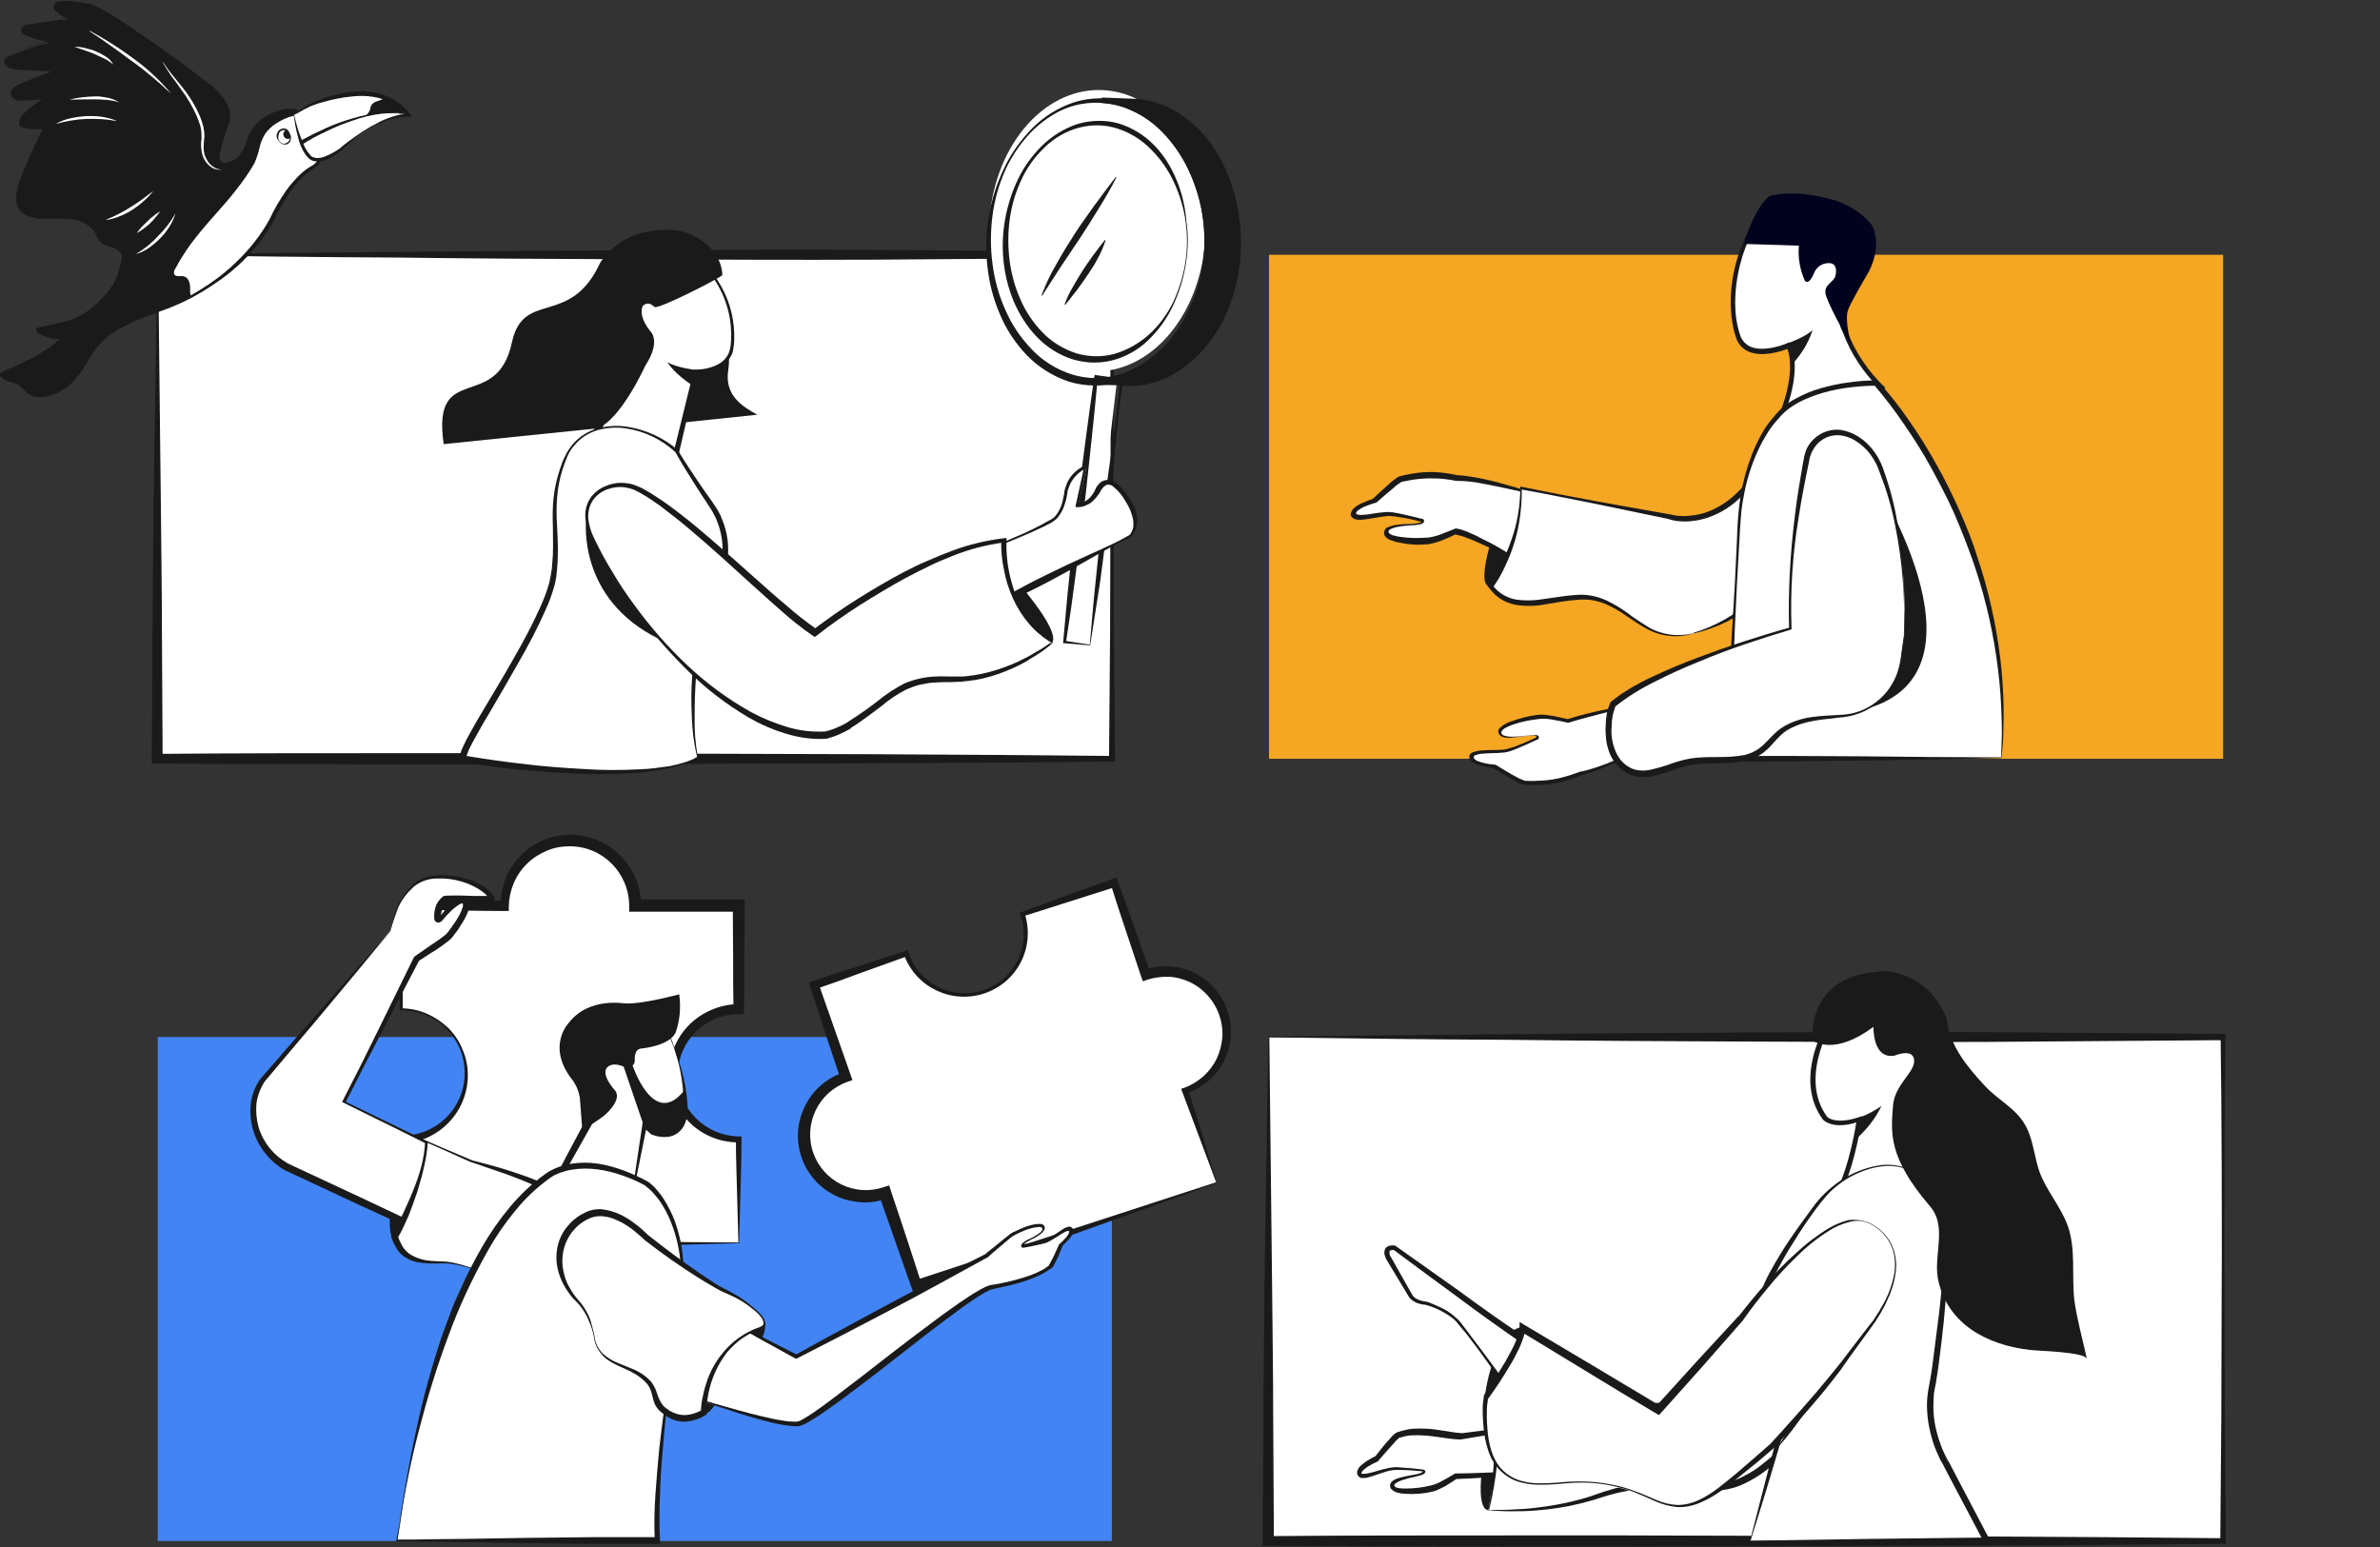 <?xml version="1.0" encoding="utf-8"?>
<!-- Generator: Adobe Illustrator 21.0.0, SVG Export Plug-In . SVG Version: 6.00 Build 0)  -->
<svg version="1.1" id="Layer_1" xmlns="http://www.w3.org/2000/svg" xmlns:xlink="http://www.w3.org/1999/xlink" x="0px" y="0px"
	 viewBox="0 0 680 442" style="enable-background:new 0 0 680 442;" xml:space="preserve">
<rect x="0" y="0" width="680" height="442" fill="#333333" stroke="none"/>
<style type="text/css">
	.st0{fill:#FFFFFF;}
	.st1{fill:#1A1A1A;}
	.st2{fill:#4284F3;}
	.st3{fill:#F5A623;}
	.st4{fill:none;}
	.st5{fill:#00021E;}
	.st6{fill:#FFFFFF;stroke:#000000;stroke-width:0.572;stroke-miterlimit:10;}
</style>
<g transform="translate(-345.19 -390.874)">
	<g transform="translate(-7066.942 73.865)">
		<rect x="7774.7" y="613.3" class="st0" width="272.6" height="144"/>
		<path class="st1" d="M7774.5,613.2c22.5-0.3,45-0.5,67.7-0.7s45.4-0.4,68.2-0.5c22.8-0.1,45.6-0.2,68.4-0.1l68.4,0.5h0.8v0.8
			l-0.2,18l-0.1,18c0,12-0.1,24,0,36l0.1,36l0.3,36v0.9h-0.9l-34.1,0.3l-34.1,0.2l-68.2,0.2l-34.1,0.1h-34.1
			c-22.7-0.1-45.4-0.1-68.2-0.2h-1.5v-1.4l0.2-36.2c0.1-12.1,0.2-24.1,0.3-36.1L7774.5,613.2z M7774.8,613.4l0.8,72.3
			c0.1,12,0.3,23.9,0.3,35.9l0.2,35.8l-1.5-1.5c22.7-0.2,45.4-0.2,68.2-0.2h34.1l34.1,0.1l68.2,0.2l34.1,0.2l34.1,0.3l-0.9,0.9
			l0.3-36l0.1-36c0.1-12,0-24,0-36l-0.1-18l-0.2-18l0.8,0.8l-67.9,0.5c-22.6,0.1-45.2,0-67.9-0.1c-22.7-0.1-45.3-0.2-68.1-0.5
			C7820.6,614,7797.7,613.7,7774.8,613.4L7774.8,613.4z"/>
		<rect x="7457.2" y="613.3" class="st2" width="272.6" height="144"/>
		<rect x="7774.7" y="389.8" class="st3" width="272.6" height="144"/>
		<rect x="7457.2" y="389.8" class="st0" width="272.6" height="144"/>
		<path class="st1" d="M7457.1,389.7c22.5-0.3,45-0.5,67.7-0.7s45.4-0.4,68.2-0.5c22.8-0.1,45.6-0.2,68.4-0.1l68.4,0.5h0.8v0.8
			l-0.2,18l-0.1,18c0,12-0.1,24,0,36l0.1,36l0.3,36v0.9h-0.9l-34.1,0.3l-34.1,0.2l-68.2,0.2l-34.1,0.1h-34.1
			c-22.7-0.1-45.4-0.1-68.2-0.2h-1.5v-1.4l0.2-36.2c0.1-12.1,0.2-24.1,0.3-36.1L7457.1,389.7z M7457.3,389.9l0.8,72.3
			c0.1,12,0.3,23.9,0.3,35.9l0.2,35.8l-1.5-1.5c22.7-0.2,45.4-0.2,68.2-0.2h34.1l34.1,0.1l68.2,0.2l34.1,0.2l34.1,0.3l-0.9,0.9
			l0.3-36l0.1-36c0.1-12,0-24,0-36l-0.1-18l-0.2-18l0.8,0.8l-67.9,0.5c-22.6,0.1-45.2,0-67.9-0.1c-22.7-0.1-45.3-0.2-68.1-0.5
			C7503.1,390.5,7480.3,390.2,7457.3,389.9L7457.3,389.9z"/>
		<path class="st1" d="M7611.9,407.8c6.8,2.1,9.3,8.6,8.3,15c-1.1,7.1,3.9,10.3,8.3,12.7l-35.4,3.7l-3.7-29.2L7611.9,407.8z"/>
		<path class="st0" d="M7591.7,389.8c0,0,11-5.7,21.1,2.3c0,0,10.3,9.5,8.5,24.3c-0.9,6.9-10.4,6.8-10.4,6.8l-5.4,22.7l-22.6-5.9
			l10.2-22.5c0,0,0.4-3.1-2.7-5.8C7590.2,411.8,7581,399.8,7591.7,389.8z"/>
		<path class="st1" d="M7591.6,389.7c2.4-1.1,5-1.8,7.6-2s5.3,0.1,7.8,0.9c1.3,0.4,2.5,1,3.6,1.6c0.3,0.2,0.6,0.3,0.8,0.5
			s0.6,0.4,0.8,0.6c0.3,0.2,0.5,0.4,0.8,0.6c0.2,0.2,0.5,0.5,0.7,0.7c1.8,1.9,3.3,4.1,4.6,6.4c2.6,4.7,3.8,10,3.6,15.3
			c0,0.7-0.1,1.3-0.2,2s-0.2,1.4-0.5,2c-0.6,1.3-1.5,2.4-2.6,3.2c-1.1,0.8-2.4,1.3-3.7,1.7c-1.3,0.3-2.7,0.5-4,0.6l0.6-0.5
			l-5.3,22.8l-0.2,0.8l-0.8-0.2c-7.6-1.9-15.1-3.8-22.7-5.7l-1.1-0.3l0.5-1.1l5.1-11.2l5.2-11.2l-0.1,0.2c0-0.2,0-0.4,0-0.6
			s0-0.5-0.1-0.7c-0.1-0.5-0.3-0.9-0.5-1.4c-0.2-0.4-0.5-0.9-0.8-1.3s-0.7-0.8-1-1.1l-0.1-0.1l0,0c-1.2-1.7-2.1-3.6-2.7-5.6
			s-0.9-4.1-0.8-6.2c0.1-1,0.2-2.1,0.5-3.1s0.7-2,1.2-2.9C7588.7,392.7,7590.1,391.1,7591.6,389.7z M7591.7,389.9
			c-1.4,1.4-2.6,3.1-3.4,4.9c-0.4,0.9-0.7,1.8-0.9,2.8c-0.2,1-0.3,1.9-0.3,2.9c0,2,0.4,3.9,1,5.8c0.7,1.8,1.6,3.6,2.8,5.1l-0.1-0.1
			c0.5,0.4,0.9,0.8,1.3,1.3s0.7,1,1,1.5s0.5,1.1,0.6,1.7c0.2,0.6,0.2,1.3,0.2,1.9v0.1l-0.1,0.1l-5,11.3l-5.1,11.3l-0.6-1.4
			c7.5,2,15,4.1,22.6,6.1l-1,0.6l5.6-22.7l0.1-0.5h0.5c2.5,0,5-0.6,7.1-1.9c1-0.7,1.8-1.6,2.3-2.7c0.2-0.6,0.4-1.1,0.5-1.7
			s0.2-1.3,0.2-1.9c0.3-5.2-0.8-10.3-3.2-14.9c-1.2-2.3-2.7-4.4-4.4-6.3c-0.2-0.2-0.4-0.5-0.7-0.7c-0.2-0.2-0.5-0.4-0.7-0.6
			s-0.5-0.4-0.8-0.6s-0.5-0.4-0.8-0.5c-1.1-0.7-2.3-1.2-3.5-1.7C7601.9,387.4,7596.5,387.7,7591.7,389.9L7591.7,389.9z"/>
		<path class="st1" d="M7610.7,422.7c0,0-5.1-0.6-7.9-2.2c0,0,2.1,3.5,7.5,6.8L7610.7,422.7z"/>
		<path class="st1" d="M7582.3,462.1c1,12.2,15.8,16,28.4,15.7"/>
		<path class="st1" d="M7538.9,443.9c-3.5-24.1,15.2-8.7,19.5-29.1c3.3-15.2,16.7-4,25.3-22.9c8.2-11.9,22.9-8.9,22.9-8.9
			c8.7,2.4,11.9,8.5,11.9,12.6c0,0.5-18.4,10-19.4,9.1c-1.1-1.1-2.2-1.3-3.3-0.3c0,0-1.6,2.5,2.1,7.2c0,0,3.3,2.7-1.4,9.9
			c0,0-7.1,15.7-13.8,17.9L7538.9,443.9z"/>
		<path class="st0" d="M7611.4,533.3c-15.2,9.2-66.2,0.5-66.2,0.5c-5.6,1.9,22.6-36.7,25-51.8c1-6.2,0.5-11.9,0.3-18.1
			c-0.2-5.9,1.1-11.8,3.5-17.1c6.2-11.8,22.5-9,31.4-0.8c0,0,3.6,6.3,10,15.4c4.6,6.5,5.2,15,1.6,22.1c-0.2,0.3-0.3,0.7-0.5,1
			C7609.6,496.6,7609,522.9,7611.4,533.3L7611.4,533.3z"/>
		<path class="st1" d="M7611.5,533.3c-0.3,0.2-0.6,0.4-1,0.6c-0.3,0.2-0.6,0.3-0.9,0.5c-0.6,0.3-1.3,0.6-1.9,0.8
			c-1.3,0.5-2.7,0.9-4.1,1.2c-2.7,0.6-5.5,1-8.3,1.3c-5.6,0.5-11.2,0.6-16.8,0.4c-5.6-0.2-11.2-0.6-16.8-1.1
			c-5.6-0.5-11.1-1.2-16.7-2.1h0.5c-0.4,0.1-0.8,0.2-1.1,0c-0.3-0.1-0.6-0.3-0.7-0.7c-0.1-0.2-0.2-0.4-0.2-0.6
			c0-0.5,0.1-0.9,0.2-1.4c0.2-0.7,0.5-1.4,0.8-2c0.6-1.3,1.2-2.5,1.9-3.7c1.3-2.4,2.7-4.8,4.1-7.1c2.8-4.7,5.6-9.3,8.3-14.1
			c2.7-4.7,5.3-9.5,7.5-14.4c1.1-2.4,2.1-4.9,2.8-7.5c0.3-1.3,0.5-2.6,0.7-3.9c0.1-1.3,0.2-2.7,0.3-4c0.1-2.7,0-5.4,0-8.1
			c-0.1-2.7-0.1-5.5,0.2-8.2c0.3-2.7,0.9-5.4,1.8-8.1c0.4-1.3,0.9-2.6,1.5-3.8c0.6-1.3,1.4-2.4,2.3-3.5c1.8-2.1,4.3-3.6,7-4.4
			c2.7-0.7,5.5-0.9,8.2-0.5c5.5,0.8,10.7,3.2,14.8,6.8l0,0v0.1c2,3.3,4.1,6.5,6.3,9.7c1.1,1.6,2.2,3.2,3.3,4.7
			c0.5,0.8,1.1,1.6,1.6,2.4c0.5,0.9,1,1.8,1.3,2.7c1.6,3.7,2.1,7.8,1.6,11.8c-0.3,2-0.9,3.9-1.7,5.8c-0.4,0.9-0.9,1.8-1.4,2.6
			c-0.2,0.4-0.4,0.8-0.6,1.2c-0.2,0.4-0.4,0.9-0.6,1.3c-1.4,3.5-2.5,7.2-3.1,10.9c-0.7,3.8-1.2,7.6-1.6,11.4
			c-0.3,3.8-0.4,7.7-0.4,11.5C7610.5,525.6,7610.8,529.4,7611.5,533.3L7611.5,533.3C7611.4,533.2,7611.4,533.3,7611.5,533.3z
			 M7611.3,533.3C7611.3,533.3,7611.2,533.3,7611.3,533.3L7611.3,533.3c-0.9-3.8-1.4-7.6-1.5-11.5c-0.2-3.9-0.2-7.7,0.1-11.6
			c0.2-3.9,0.6-7.7,1.3-11.6c0.6-3.9,1.7-7.6,3.1-11.3c0.2-0.5,0.4-0.9,0.6-1.4s0.4-0.9,0.7-1.3c0.5-0.9,0.9-1.7,1.3-2.5
			c0.7-1.7,1.2-3.5,1.5-5.3c0.5-3.7,0-7.4-1.4-10.9c-0.3-0.9-0.8-1.7-1.2-2.5c-0.4-0.8-1-1.6-1.5-2.4c-1.1-1.6-2.1-3.2-3.2-4.9
			c-2.1-3.3-4.1-6.5-6-9.9l0.1,0.1c-3.9-3.7-8.9-6.1-14.3-6.9c-2.7-0.4-5.4-0.2-8,0.5c-2.6,0.8-4.9,2.2-6.6,4.3
			c-0.9,1-1.6,2.1-2.1,3.3c-0.5,1.2-1,2.5-1.4,3.8c-0.8,2.6-1.3,5.2-1.5,7.9c-0.2,2.7-0.2,5.4,0,8.1c0.1,2.7,0.3,5.4,0.2,8.2
			c0,1.4-0.1,2.8-0.2,4.1c-0.1,1.4-0.3,2.8-0.6,4.1c-0.7,2.7-1.6,5.3-2.8,7.8c-2.2,5-4.8,9.9-7.5,14.6s-5.4,9.5-8.2,14.2
			c-1.4,2.3-2.8,4.7-4.1,7.1c-0.7,1.2-1.3,2.4-1.9,3.6c-0.3,0.6-0.5,1.2-0.7,1.8c-0.1,0.2-0.1,0.4-0.1,0.6c0,0,0,0,0-0.1
			c-0.1-0.2-0.2-0.3-0.4-0.3c-0.3-0.1-0.2,0-0.1,0l0.2-0.1l0.3,0.1c5.5,0.9,11,1.7,16.5,2.3c5.5,0.7,11.1,1.1,16.6,1.4
			c5.6,0.4,11.1,0.4,16.7,0.1c2.8-0.1,5.5-0.5,8.3-0.9c1.4-0.3,2.7-0.6,4-1c0.7-0.2,1.3-0.4,2-0.7c0.3-0.1,0.6-0.3,1-0.4
			C7610.7,533.5,7611,533.4,7611.3,533.3z"/>
		<path class="st1" d="M7579.6,465.6c0,0-2.7,22.5,20.9,34"/>
		
			<rect x="7686.6" y="459.4" transform="matrix(0.117 -0.993 0.993 0.117 6359.506 8080.304)" class="st0" width="76.3" height="7.3"/>
		<path class="st1" d="M7723.5,501.2c0.6-6.6,1.1-13,1.8-19.3c0.6-6.3,1.3-12.6,2-18.9c0.4-3.1,0.8-6.2,1.3-9.3l1.3-9.3
			c0.9-6.2,1.6-12.6,2.3-18.9l0.3,0.4l-7.3-0.7l0.6-0.5c-0.6,6.3-1.2,12.7-1.9,19c-0.7,6.3-1.3,12.6-2.1,19
			c-0.7,6.3-1.6,12.6-2.4,18.9s-1.7,12.6-2.7,18.9l-0.3-0.4L7723.5,501.2z M7723.6,501.4l-7.3-0.6h-0.4v-0.4
			c0.6-6.3,1.1-12.7,1.8-19c0.6-6.3,1.3-12.6,2.1-19c0.7-6.3,1.6-12.6,2.4-18.9s1.7-12.6,2.6-18.9l0.1-0.5l0.5,0.1l7.2,1l0.4,0.1
			v0.4c-0.9,6.3-1.6,12.6-2.2,19l-0.9,9.6c-0.3,3.2-0.6,6.4-1,9.6c-0.7,6.4-1.6,12.7-2.4,19C7725.5,489.1,7724.6,495.3,7723.6,501.4
			L7723.6,501.4z"/>
		
			<ellipse transform="matrix(2.795739e-02 -1 1 2.795739e-02 7123.742 8097.644)" class="st0" cx="7725.5" cy="385.9" rx="40.2" ry="30.9"/>
		<path class="st1" d="M7755.7,393.2c0.7-4.6,0.7-9.3,0.1-13.9s-2-9.1-3.9-13.3c-1.9-4.2-4.5-8-7.7-11.3s-7.1-5.7-11.4-7.2
			c-4.4-1.4-9-1.5-13.5-0.4c-2.2,0.6-4.4,1.5-6.3,2.7c-2,1.2-3.8,2.6-5.5,4.2c-3.3,3.2-6,7.1-8,11.3c-1.9,4.2-3.2,8.7-3.8,13.3
			c-0.6,4.6-0.6,9.2,0,13.8c0.6,4.6,1.8,9,3.7,13.2c1.8,4.2,4.4,8,7.6,11.3c3.1,3.3,7.1,5.7,11.4,7.1c4.3,1.3,8.9,1.4,13.3,0.2
			c4.4-1.3,8.4-3.6,11.8-6.7c3.4-3.2,6.2-6.9,8.2-11.1C7753.6,402.3,7755,397.8,7755.7,393.2z M7755.9,393.3
			c-0.7,4.6-2,9.2-3.9,13.5s-4.6,8.3-7.8,11.7c-3.3,3.5-7.5,6.1-12.1,7.6c-4.7,1.4-9.7,1.4-14.4,0c-4.6-1.5-8.8-4.1-12.2-7.6
			c-3.3-3.5-6-7.5-7.8-12c-1.9-4.4-3-9-3.5-13.8c-1-9.5,0.7-19,4.8-27.6c2-4.3,4.8-8.1,8.1-11.5c3.4-3.4,7.5-5.9,12-7.4
			c4.6-1.4,9.6-1.5,14.2-0.1s8.8,4,12.1,7.5c3.3,3.5,5.9,7.5,7.6,12c1.8,4.4,2.9,9,3.3,13.7C7756.8,383.9,7756.6,388.6,7755.9,393.3
			L7755.9,393.3z"/>
		
			<ellipse transform="matrix(2.795739e-02 -1 1 2.795739e-02 7123.731 8097.645)" class="st0" cx="7725.5" cy="385.9" rx="33.7" ry="26"/>
		<path class="st1" d="M7750.8,392c1.2-7.7,0.1-15.7-3.2-22.8c-1.6-3.5-3.8-6.7-6.5-9.4c-2.6-2.7-5.9-4.8-9.5-6s-7.5-1.3-11.2-0.3
			c-1.9,0.5-3.6,1.2-5.3,2.2c-1.7,1-3.2,2.1-4.6,3.5c-2.8,2.7-5.1,5.9-6.7,9.5c-1.6,3.5-2.7,7.3-3.2,11.2c-0.5,3.8-0.5,7.7,0,11.6
			c0.5,3.8,1.5,7.5,3.1,11.1c1.5,3.5,3.7,6.7,6.3,9.4c2.6,2.7,5.9,4.7,9.5,5.9c3.6,1.1,7.4,1.2,11.1,0.2c3.7-1.1,7-3,9.8-5.5
			c2.9-2.6,5.2-5.8,6.9-9.2C7749,399.7,7750.2,395.9,7750.8,392z M7751,392.1c-0.6,3.9-1.7,7.7-3.3,11.3c-1.6,3.7-3.8,7-6.6,9.9
			c-2.8,3-6.3,5.2-10.2,6.4c-4,1.2-8.2,1.2-12.2,0c-3.9-1.2-7.5-3.5-10.3-6.4s-5-6.4-6.6-10.1c-3.1-7.4-3.9-15.6-2.5-23.5
			c0.7-3.9,1.9-7.7,3.6-11.3c1.7-3.6,4-6.8,6.8-9.6c2.8-2.8,6.3-5,10.1-6.3c3.9-1.2,8.1-1.3,12-0.2c3.9,1.2,7.4,3.4,10.2,6.3
			c2.8,2.9,4.9,6.4,6.4,10.1s2.4,7.6,2.7,11.5C7751.7,384.2,7751.6,388.2,7751,392.1L7751,392.1z"/>
		<path class="st1" d="M7755.8,393.2c3.4-21.8-7.5-42.8-24.2-46.9c-1.3-0.3-2.6-0.5-3.8-0.6l0,0l7.8,0.2l0,0c2,0,4,0.2,5.9,0.7
			c16.8,4.1,27.6,25,24.2,46.9c-3.2,20.6-17.9,34.5-33.5,32.7l-8-0.1C7739.1,426.7,7752.8,413,7755.8,393.2z"/>
		<path class="st1" d="M7755.7,393.2c0.8-5.1,0.8-10.2-0.1-15.3c-0.8-5-2.5-9.9-4.9-14.4c-2.4-4.4-5.6-8.4-9.5-11.5
			c-2-1.5-4.1-2.8-6.4-3.7c-1.1-0.5-2.3-0.9-3.5-1.2c-1.2-0.3-2.4-0.5-3.7-0.6l-0.9-0.1l0.1-0.8l0,0l0.1-0.7h0.7l7.8,0.3h0.2
			l0.1,0.1l0,0l-0.4-0.1c2.5,0,4.9,0.4,7.3,1.2c2.3,0.7,4.6,1.8,6.6,3.1c4,2.7,7.5,6.2,10.1,10.3c2.6,4.1,4.5,8.6,5.7,13.3
			c1.2,4.7,1.8,9.5,1.7,14.4c-0.1,4.9-0.9,9.7-2.4,14.4c-1.5,4.7-3.7,9.1-6.7,13c-3,4-6.8,7.2-11.2,9.6c-2.2,1.1-4.6,1.9-7.1,2.4
			s-5,0.5-7.5,0.2h0.1l-8-0.2l0.1-1.9c4,0.2,8-0.7,11.6-2.4c3.7-1.8,7-4.3,9.7-7.3c2.8-3.1,5-6.5,6.7-10.3
			C7753.9,401.3,7755.1,397.3,7755.7,393.2z M7755.9,393.3c-0.3,2.1-0.7,4.1-1.3,6.1c-0.5,2-1.2,4-2,5.9c-1.6,3.9-3.7,7.5-6.4,10.8
			c-2.7,3.3-6,6.1-9.7,8.1c-3.8,2-8.1,3-12.4,2.9l0.1-1.9l8,0.1l0,0h0.1c2.3,0.2,4.6,0.2,6.9-0.3c2.3-0.4,4.5-1.2,6.5-2.2
			c4.2-2.1,7.8-5.2,10.6-8.9c2.9-3.7,5.1-7.9,6.6-12.4s2.4-9.2,2.7-13.9c0.3-4.8-0.1-9.5-1.2-14.2s-2.9-9.1-5.5-13.1
			c-2.5-4-5.9-7.5-10-10c-2-1.2-4.2-2.2-6.5-2.8c-2.3-0.6-4.6-0.9-7-0.9h-0.2l-0.2-0.1l0,0l0.4,0.1l-7.8-0.1l0.8-0.7l0,0l-0.7-0.9
			c5.3,0.4,10.4,2.4,14.5,5.8c4.1,3.3,7.3,7.5,9.6,12.3c2.2,4.7,3.7,9.7,4.3,14.8C7756.8,383,7756.7,388.2,7755.9,393.3
			L7755.9,393.3z"/>
		<path class="st0" d="M7731,367.7c0,0-16.7,21.3-21.2,33.8"/>
		<path class="st1" d="M7731.1,367.7c-1.5,3-3.2,5.9-5,8.8c-0.4,0.7-0.9,1.4-1.3,2.1l-1.3,2.1c-0.9,1.4-1.8,2.8-2.7,4.2l-5.5,8.2
			c-1.8,2.8-3.6,5.5-5.4,8.4l-0.2-0.1c1.2-3.1,2.6-6.2,4.3-9c1.6-2.9,3.4-5.8,5.2-8.6c1.8-2.8,3.8-5.5,5.7-8.2c2-2.7,4-5.4,6-8
			L7731.1,367.7z"/>
		<path class="st0" d="M7727.9,385.7c0,0-9.1,11.6-11.5,18.4"/>
		<path class="st1" d="M7728,385.7c-0.6,1.8-1.3,3.5-2.2,5.1c-0.8,1.6-1.8,3.1-2.8,4.6s-2,2.9-3.1,4.4c-1.1,1.4-2.2,2.8-3.4,4.3
			l-0.2-0.1c0.6-1.7,1.4-3.4,2.3-4.9c0.9-1.6,1.8-3.1,2.8-4.7c1-1.5,2-3,3.1-4.5s2.2-2.9,3.3-4.3L7728,385.7z"/>
		<path class="st1" d="M7704.6,485.4c0,0,10.5,12.2,8.1,15.3c0,0-10.2-7-12.5-13.3L7704.6,485.4z"/>
		<path class="st0" d="M7688.7,493.8l46.3-23.5c0,0,3.1-2.3,0.7-8c0,0-5.8-12.1-9.5-5.4c0,0-1.8,4.6-6.1,4.7l2.4-11
			c-2.9,1.4-5,4.1-5.6,7.3c0,0-0.4,6.1-4,8.1c-10.4,6-33,13.5-33,13.5"/>
		<path class="st1" d="M7688.6,493.7c1.8-1.2,3.7-2.3,5.6-3.4s3.8-2.2,5.7-3.2c3.8-2.1,7.6-4.1,11.5-6l5.8-2.8
			c2-0.9,3.9-1.8,5.9-2.7c2-0.9,4-1.8,5.9-2.7c2-0.9,3.9-1.9,5.8-3l0,0c0.3-0.3,0.5-0.6,0.7-1s0.3-0.8,0.4-1.2
			c0.1-0.9,0.1-1.7-0.1-2.6c-0.2-0.8-0.5-1.7-0.8-2.5c-0.2-0.4-0.4-0.8-0.6-1.2c-0.2-0.4-0.5-0.8-0.7-1.2c-0.9-1.6-2-2.9-3.4-4.1
			c-0.5-0.5-1.2-0.7-1.9-0.6c-0.7,0.3-1.3,0.9-1.6,1.5v-0.1c-0.3,0.7-0.7,1.3-1.2,1.9c-0.4,0.6-1,1.1-1.5,1.6
			c-0.6,0.5-1.2,0.8-1.9,1.1c-0.7,0.3-1.4,0.4-2.2,0.4h-0.6l0.1-0.6l2.4-11l0.6,0.5c-2,0.9-3.6,2.5-4.6,4.5c-0.2,0.5-0.4,1-0.6,1.5
			c-0.1,0.3-0.1,0.5-0.2,0.8c0,0.1,0,0.1,0,0.2v0.2l-0.1,0.4c-0.2,1.2-0.5,2.3-0.9,3.4s-1,2.1-1.8,3.1c-0.4,0.5-0.9,0.8-1.4,1.2
			c-0.5,0.3-1,0.6-1.5,0.8c-1,0.6-2,1-3.1,1.5c-1,0.5-2.1,1-3.1,1.4c-4.2,1.8-8.4,3.5-12.7,5.1c-4.3,1.6-8.6,3.1-12.9,4.5l-0.1-0.2
			c4.3-1.5,8.6-3.1,12.8-4.7c4.2-1.6,8.5-3.4,12.6-5.2c1-0.5,2.1-1,3.1-1.5s2-1,3-1.6c0.5-0.3,1-0.5,1.5-0.8s0.9-0.6,1.2-1
			c0.7-0.8,1.2-1.8,1.6-2.8s0.6-2.1,0.8-3.2l0.1-0.4v-0.2c0-0.1,0-0.2,0-0.2c0.1-0.3,0.1-0.6,0.2-0.9c0.2-0.6,0.4-1.1,0.6-1.7
			c1-2.2,2.8-3.9,4.9-4.9l0.8-0.3l-0.2,0.8l-2.3,11l-0.5-0.6c0.6,0,1.2-0.2,1.8-0.4c0.6-0.3,1.1-0.6,1.6-1s0.9-0.9,1.2-1.4
			c0.4-0.5,0.7-1.1,0.9-1.6l0,0l0,0c0.2-0.5,0.5-0.9,0.9-1.3c0.4-0.5,0.9-0.8,1.5-1s1.2-0.2,1.9,0c0.5,0.2,1,0.4,1.5,0.7
			c0.8,0.6,1.5,1.3,2.2,2.1c0.6,0.8,1.2,1.6,1.7,2.4c0.3,0.4,0.5,0.8,0.7,1.3c0.2,0.4,0.5,0.9,0.7,1.3c0.4,0.9,0.6,1.9,0.7,2.9
			s0,2.1-0.3,3c-0.3,1-0.9,1.9-1.7,2.6l0,0l0,0c-2,0.9-3.9,1.9-5.8,2.9s-3.8,2.1-5.7,3.2c-1.9,1.1-3.8,2.1-5.7,3.2l-5.7,3.1
			c-3.8,2-7.7,3.9-11.6,5.8c-2,0.9-3.9,1.8-5.9,2.7c-2,0.9-4,1.7-6,2.5L7688.6,493.7z"/>
		<path class="st0" d="M7712.8,500.7c0,0-12.6,11-29,10.6c-15.2-0.4-16,4.9-28.9,13c0,0-4.3,2.4-6.9,2.9
			c-21.8,1.5-50.9-24.6-66.4-55.7c-3.6-7.3-1.6-11.4,1.3-13.7c3.5-2.6,8.3-2.9,12.1-0.8c14.8,8.1,39.8,34.6,49.8,40.8
			c0,0,30.7-24,54-26.3C7698.8,471.4,7697.6,491.4,7712.8,500.7z"/>
		<path class="st1" d="M7712.9,500.7c-0.1,0.2-0.3,0.3-0.5,0.4l-0.4,0.4c-0.3,0.2-0.6,0.5-0.9,0.7c-0.6,0.5-1.2,0.9-1.8,1.3
			c-0.6,0.4-1.2,0.8-1.9,1.2s-1.3,0.8-1.9,1.2c-2.6,1.5-5.4,2.7-8.2,3.7c-2.9,1-5.8,1.7-8.8,2l-1.1,0.1l-0.6,0.1h-0.6l-2.3,0.1
			c-1.5,0-3,0-4.4,0.1c-0.7,0-1.5,0.1-2.2,0.2c-0.7,0.1-1.4,0.3-2.1,0.4c-0.7,0.1-1.4,0.4-2.1,0.6l-1,0.4l-0.5,0.2l-0.5,0.2
			c-2.6,1.3-5.1,3-7.3,4.9c-2.4,1.8-4.8,3.6-7.3,5.3l-1,0.6l-0.2,0.2l-0.1,0.1l-0.1,0.1l-0.5,0.3c-0.7,0.4-1.4,0.7-2,1
			c-1.4,0.7-2.9,1.2-4.4,1.6l0,0l0,0c-3.9,0.2-7.8-0.3-11.6-1.5c-3.7-1.1-7.3-2.7-10.6-4.6c-6.6-3.9-12.7-8.6-18.1-14.1
			c-5.4-5.4-10.4-11.2-14.9-17.4c-4.5-6.2-8.5-12.7-11.9-19.6c-0.9-1.8-1.4-3.6-1.7-5.6c-0.2-2,0.2-4.1,1.3-5.8
			c1.1-1.7,2.8-3,4.7-3.7c1.9-0.8,3.9-1,5.9-0.7c1,0.1,2,0.4,2.9,0.8c0.5,0.2,0.9,0.4,1.4,0.6l1.2,0.7c1.7,0.9,3.3,2.1,4.9,3.1
			c3.1,2.2,6.2,4.6,9.1,7c5.9,4.9,11.6,10,17.3,15.1c2.8,2.5,5.7,5.1,8.6,7.5c2.8,2.5,5.8,4.8,8.9,7l-1.2,0.1
			c4.1-3.1,8.2-6,12.5-8.7s8.7-5.3,13.2-7.7c2.3-1.2,4.5-2.3,6.9-3.3c2.3-1,4.7-2,7.1-2.9c4.8-1.8,9.8-3,14.9-3.6l0.7-0.1v0.7
			c-0.1,2.8,0.1,5.6,0.6,8.3c0.5,2.8,1.3,5.4,2.3,8c0.5,1.3,1.2,2.5,1.9,3.8c0.7,1.2,1.5,2.4,2.4,3.5c0.4,0.6,0.9,1.1,1.4,1.6
			s1,1,1.5,1.5l0.8,0.7l0.8,0.7c0.3,0.2,0.6,0.4,0.9,0.6L7712.9,500.7z M7712.7,500.7c-0.6-0.3-1.2-0.7-1.7-1.1l-0.9-0.6l-0.8-0.7
			c-0.6-0.4-1.1-0.9-1.6-1.4s-1-1-1.5-1.6c-1.9-2.2-3.4-4.6-4.6-7.2s-2.1-5.4-2.6-8.2c-0.6-2.8-0.9-5.7-0.8-8.6l0.7,0.7
			c-5,0.7-9.8,1.9-14.5,3.8c-2.3,0.9-4.7,1.9-6.9,3s-4.5,2.2-6.7,3.4c-4.4,2.4-8.7,5-13,7.7c-4.2,2.7-8.4,5.6-12.3,8.7l-0.6,0.4
			l-0.6-0.4c-3.2-2.2-6.2-4.6-9.1-7.2c-2.9-2.5-5.7-5.1-8.5-7.6c-5.6-5.1-11.3-10.3-17.1-15.2c-2.9-2.5-5.9-4.8-8.9-7.1
			c-1.6-1.1-3.1-2.2-4.7-3.1l-1.2-0.7c-0.4-0.2-0.8-0.4-1.2-0.6c-0.8-0.4-1.7-0.6-2.6-0.8c-1.8-0.3-3.6-0.1-5.3,0.5
			c-1.7,0.6-3.2,1.7-4.2,3.2s-1.4,3.3-1.3,5.1c0.2,1.8,0.7,3.7,1.5,5.3c1.6,3.4,3.4,6.8,5.4,10c1.9,3.3,4,6.4,6.3,9.5
			c4.5,6.2,9.5,11.9,15,17.1s11.6,9.7,18.2,13.4c3.3,1.8,6.8,3.2,10.4,4.3s7.3,1.5,11,1.3h-0.1c1.4-0.3,2.7-0.8,4-1.4
			c0.7-0.3,1.3-0.6,2-1l0.5-0.3l0.1-0.1c0,0,0.1,0,0.1-0.1l0.2-0.1l0.9-0.6c2.5-1.6,4.9-3.3,7.2-5.1c2.3-1.9,4.9-3.6,7.6-5
			c2.8-1.2,5.9-1.9,8.9-2c1.5-0.1,3,0,4.5,0h2.2h0.6h0.5l1.1-0.1c2.9-0.3,5.8-0.9,8.6-1.8c2.8-0.9,5.6-2,8.2-3.4
			c0.7-0.3,1.3-0.7,2-1.1s1.3-0.8,1.9-1.1s1.3-0.8,1.9-1.2c0.3-0.2,0.6-0.4,0.9-0.6l0.4-0.3C7712.4,500.9,7712.6,500.7,7712.7,500.7
			L7712.7,500.7z"/>
		<path class="st0" d="M7623.2,672.1h-29.6c0-10.3-8.3-18.6-18.6-18.6l0,0c-10.3,0-18.6,8.3-18.6,18.6l0,0h-29.6v-29.5
			c10.3,0,18.6-8.3,18.6-18.6s-8.3-18.6-18.6-18.6l0,0l0,0v-29.5h29.6c0-10.3,8.3-18.6,18.6-18.6l0,0c10.3,0,18.6,8.3,18.6,18.6l0,0
			h29.6v29.5c-10.3,0-18.6,8.3-18.6,18.6l0,0c0,10.3,8.3,18.6,18.6,18.6l0,0V672.1z"/>
		<path class="st1" d="M7623.3,672.2l-14.7,0.4l-7.5,0.2c-2.5,0.1-5,0.1-7.5,0.1h-0.8V672c-0.1-4.7-2-9.1-5.4-12.4
			c-3.3-3.2-7.8-5-12.4-5c-9.5,0.1-17.2,7.8-17.2,17.4v1.4h-1.4c-4.9,0-9.8,0-14.8,0c-4.9,0-9.9-0.1-14.8-0.1h-1.3V672l0.1-7.4
			l0.1-7.4l0.2-14.8v-0.9h0.9c9.9,0.1,18-7.8,18.1-17.7s-7.8-18-17.7-18.1c-0.1,0-0.3,0-0.4,0h-0.5v-0.5c0-4.9-0.1-9.8-0.1-14.8
			l-0.2-14.8v-0.9h0.9l14.8-0.2c4.9-0.1,9.9-0.1,14.8-0.2l-1.3,1.3c-0.1-11,8.7-20,19.7-20.1h0.1c11.1,0,20.2,8.9,20.3,20.1
			l-1.7-1.6c4.9,0,9.9,0,14.8,0h16.5v1.7l-0.1,14.8c0,4.9,0,9.8-0.1,14.8v1.5h-1.5c-9.5-0.1-17.3,7.6-17.4,17.1
			c-0.1,9.7,7.7,17.6,17.4,17.8h0.8v0.8c0,2.5-0.1,5-0.1,7.5l-0.2,7.4L7623.3,672.2z M7623.1,672l-0.4-14.8l-0.2-7.3
			c-0.1-2.4-0.1-4.8-0.1-7.3l0.8,0.8c-10.8,0.1-19.7-8.5-19.9-19.3V624c-0.1-8.1,4.7-15.4,12.2-18.5c2.4-1,5-1.6,7.7-1.6l-1.5,1.5
			c-0.1-4.9-0.1-9.8-0.1-14.8l-0.1-14.8l1.7,1.7h-14.8c-4.9,0-9.8,0-14.8,0h-1.7v-1.6c0-9.4-7.5-17.1-17-17.1l0,0
			c-2.3,0-4.5,0.4-6.6,1.3c-2.1,0.9-4,2.1-5.6,3.7c-3.3,3.2-5.1,7.6-5.2,12.2v1.3h-1.3c-4.9,0-9.9-0.1-14.8-0.2l-14.8-0.2l0.9-0.9
			l-0.2,14.8c-0.1,4.9-0.1,9.8-0.1,14.8l-0.5-0.5c2.5,0,5,0.5,7.3,1.5s4.4,2.4,6.2,4.1c1.8,1.8,3.2,3.9,4.1,6.2
			c1,2.3,1.5,4.8,1.5,7.3c0,10.6-8.5,19.3-19.1,19.5l0.9-0.9l0.2,14.8l0.1,7.4l0.1,7.4l-1.3-1.3c4.9,0,9.9-0.1,14.8-0.1
			s9.8,0,14.8,0l-1.4,1.4c0-11,8.9-19.8,19.9-19.8h0.1c10.8,0,19.5,8.8,19.5,19.6c0,0.1,0,0.1,0,0.2l-0.8-0.8c2.4,0,4.8,0.1,7.3,0.1
			l7.3,0.2L7623.1,672z"/>
		<path class="st0" d="M7759.7,654.9l-9-26.3c9.2-3.1,14-13.1,10.9-22.2l0,0c-3.1-9.1-13.1-14-22.2-10.9l-9-26.3l-26.3,9
			c3.1,9.2-1.8,19.1-11,22.2c-9.1,3.1-19-1.8-22.1-10.9l-26.3,9l9,26.3c-9.2,3.1-14,13.1-10.9,22.2l0,0l0,0
			c3.1,9.1,13.1,14,22.2,10.9l9,26.3L7759.7,654.9z"/>
		<path class="st1" d="M7759.6,654.8l-4.9-13.1c-1.6-4.3-3.2-8.6-4.8-12.8l-0.3-0.8l0.9-0.3c2-0.7,3.9-1.9,5.5-3.3
			c1.6-1.5,2.9-3.2,3.8-5.1c0.9-1.9,1.4-4,1.6-6.2c0.3-6.5-3.3-12.6-9.1-15.5c-1.9-0.9-4-1.5-6.1-1.6s-4.2,0.2-6.2,0.8l-1.3,0.5
			l-0.5-1.3l-2.2-6.6l-2.2-6.6c-1.5-4.4-2.9-8.8-4.3-13.2l1.4,0.7l-13.2,4.2l-6.6,2.1l-6.6,2.1l0.4-0.8c3.1,9.6-2.1,19.8-11.7,22.9
			c-9.4,3-19.5-1.9-22.8-11.2l1,0.5l-13.1,4.7l-6.5,2.4l-6.6,2.3l0.8-1.6l4.6,13.1l4.6,13.1l0.5,1.4l-1.4,0.5
			c-8.3,2.9-12.7,12-9.8,20.3c2.9,8.2,11.8,12.6,20.1,9.8l1.6-0.5l0.5,1.6l4.4,13.2l4.3,13.2l-1.8-0.9l21.3-7l21.4-6.9L7759.6,654.8
			z M7759.8,655l-42.4,15.2l-21.5,7.7l-21.6,7.6l-1.3,0.5l-0.5-1.3l-4.6-13.1l-4.6-13.1l2.1,1c-2.4,0.8-4.9,1.2-7.4,1
			s-5-0.8-7.2-1.9c-9.5-4.6-13.4-16.1-8.7-25.5c2.2-4.6,6.2-8.1,11.1-9.7l-0.9,1.9l-4.4-13.2l-4.3-13.2l-0.4-1.2l1.2-0.4l6.6-2.2
			l6.6-2.1l13.2-4.3l0.8-0.3l0.2,0.8c2.8,8.8,12.3,13.6,21.1,10.8c0.1,0,0.2-0.1,0.2-0.1c2.1-0.7,4.1-1.8,5.8-3.3
			c1.7-1.5,3-3.3,4-5.3s1.5-4.2,1.7-6.4c0.1-2.2-0.2-4.4-1-6.5l-0.2-0.6l0.6-0.2l6.5-2.4l6.5-2.4l13.1-4.7l1-0.4l0.4,1.1
			c1.6,4.4,3.2,8.7,4.7,13.1l2.3,6.5l2.3,6.6l-1.8-0.9c9.8-3.4,20.4,1.8,23.8,11.6c1.6,4.8,1.3,10-1,14.5c-2.2,4.4-6.1,7.7-10.8,9.2
			l0.6-1.1c1.4,4.5,2.9,9,4.2,13.5L7759.8,655z"/>
		<path class="st1" d="M7524.1,670.6c0,0-1.3-3-0.2-8.4l4.7,1.2L7524.1,670.6z"/>
		<path class="st0" d="M7523.6,582.9c1.2-4.5,2.5-8.8,6.6-12.7c6.1-5.8,20.8-1.1,22.5,3.4c0.4,0.9-12.5-0.1-13.3,0.6
			c-1.8,1.6-2.2,3.3-2.1,5.6c0.1,0.6,0.6,0.5,1.4-0.6c0.9-1.3,5-5.5,6.3-4.5c1.8,1.4-2.6,7.6-4.3,9.7c-1.3,1.6-8.5,6-9.5,6.8
			l-20.8,40.9c16.1,7.8,41.2,20.2,41.2,20.2l-15.8,17.9l-42.1-19.6c-8.5-4.9-12.3-16.5-6.8-24.6L7523.6,582.9z"/>
		<path class="st1" d="M7523.6,582.9c0.5-2.4,1.2-4.8,2.2-7.1c1.1-2.3,2.5-4.3,4.4-6.1c1-0.9,2.1-1.5,3.3-1.9
			c1.2-0.4,2.5-0.7,3.7-0.7c2.5-0.2,5.1,0.1,7.5,0.8c1.2,0.3,2.4,0.7,3.6,1.3c1.2,0.5,2.3,1.2,3.3,2c0.5,0.4,1,0.9,1.4,1.5
			c0.1,0.2,0.2,0.3,0.3,0.5l0.1,0.1v0.1c0.1,0.1,0.1,0.3,0,0.5c0,0.1,0,0.2-0.1,0.2l-0.1,0.1c-0.1,0.1-0.1,0.1-0.2,0.2
			c-0.1,0-0.2,0.1-0.2,0.1c-0.4,0.1-0.7,0.2-1.1,0.2c-1.3,0.1-2.5,0.1-3.8,0.1c-2.5,0-5-0.1-7.3,0c-0.3,0-0.5,0-0.8,0.1
			c0,0-0.1,0,0.1-0.1l-0.1,0.1c-0.1,0.1-0.2,0.2-0.3,0.3c-0.4,0.4-0.7,0.8-0.9,1.3c-0.4,1-0.6,2.1-0.5,3.2v-0.1c0,0,0,0.1,0,0
			s-0.1-0.1-0.1-0.2c-0.1-0.1-0.2-0.1-0.3-0.1c-0.2,0-0.2,0-0.2,0s0,0,0.1-0.1c0.2-0.2,0.4-0.4,0.5-0.7c0.4-0.6,0.9-1.1,1.4-1.7
			c1-1.1,2.1-2,3.3-2.8c0.4-0.2,0.8-0.4,1.2-0.5c0.3-0.1,0.6-0.1,0.9,0c0.4,0.1,0.7,0.2,0.9,0.5c0.4,0.4,0.5,1,0.5,1.6
			c0,0.4-0.1,0.8-0.2,1.2c-0.5,1.4-1.1,2.7-1.9,3.9c-0.7,1.2-1.5,2.4-2.4,3.5c-0.2,0.3-0.5,0.6-0.7,0.9c-0.3,0.3-0.6,0.5-0.8,0.7
			c-0.6,0.4-1.1,0.9-1.7,1.3c-1.1,0.8-2.3,1.6-3.5,2.3l-1.7,1.1c-0.6,0.4-1.2,0.8-1.7,1.1l0.2-0.2l-10.6,20.3l-5.3,10.2l-5.2,10.2
			l-0.1-0.4l10.3,5c3.4,1.7,6.9,3.3,10.3,5l20.7,9.8l0.8,0.4l-0.6,0.7l-15.7,18l-0.4,0.5l-0.6-0.3l-21.1-9.7l-10.5-4.9l-10.5-4.9
			l0,0l0,0c-4.4-2.6-7.6-6.7-9-11.6c-0.7-2.4-0.9-4.9-0.6-7.4s1.2-4.9,2.7-7l0,0l0,0l9.2-10.6c3.1-3.5,6.2-7,9.3-10.6l9.3-10.6
			L7523.6,582.9z M7523.7,583l-8.9,10.8l-9,10.8c-3,3.6-6,7.2-9.1,10.8l-9.1,10.8l0.1-0.1c-1.2,1.9-2,4-2.3,6.2
			c-0.2,2.2,0,4.5,0.6,6.7c1.3,4.4,4.3,8.1,8.2,10.3h-0.1l10.5,4.9l10.5,4.9l21,9.9l-1,0.2l16-17.8l0.2,1.1l-20.5-10.3
			c-3.4-1.7-6.8-3.4-10.3-5.1l-10.3-5.1l-0.3-0.1l0.1-0.3l5.2-10.2l5.1-10.3l10.1-20.6l0.1-0.1l0.1-0.1c0.6-0.5,1.2-0.8,1.7-1.2
			l1.7-1.2c1.1-0.8,2.3-1.5,3.4-2.3c0.5-0.4,1.1-0.8,1.6-1.2c0.3-0.2,0.5-0.4,0.7-0.6c0.2-0.2,0.4-0.5,0.6-0.7
			c0.8-1.1,1.6-2.2,2.3-3.3c0.7-1.1,1.3-2.3,1.7-3.5c0.1-0.3,0.1-0.5,0.1-0.8c0-0.1,0-0.3-0.1-0.4c0,0,0.1,0,0,0s-0.1,0-0.2,0
			c-0.3,0.1-0.5,0.2-0.7,0.3c-1.1,0.7-2.1,1.5-3,2.5c-0.5,0.5-0.9,0.9-1.3,1.4c-0.2,0.3-0.5,0.6-0.8,0.9c-0.1,0.1-0.2,0.2-0.3,0.2
			c-0.2,0.1-0.4,0.2-0.7,0.2c-0.2,0-0.4-0.1-0.6-0.2c-0.1-0.1-0.2-0.2-0.3-0.3c-0.1-0.2-0.2-0.3-0.2-0.5l0,0v-0.1
			c-0.1-1.4,0.1-2.7,0.6-4c0.3-0.6,0.7-1.2,1.2-1.7c0.1-0.1,0.2-0.2,0.4-0.4l0.2-0.2c0.1-0.1,0.3-0.2,0.5-0.2
			c0.4-0.1,0.7-0.1,1.1-0.1c2.6-0.1,5,0,7.5,0.1c1.2,0,2.5,0,3.6,0c0.2,0,0.5,0,0.7-0.1l0,0l-0.1,0.1c0,0,0,0.1-0.1,0.1
			c0,0.1-0.1,0.1-0.1,0.2c0,0.1,0,0.2,0,0.4l0,0v-0.1c-0.1-0.1-0.1-0.2-0.2-0.3c-0.3-0.5-0.7-0.9-1.1-1.2c-1.9-1.5-4-2.5-6.3-3.2
			s-4.7-1-7.1-0.9c-2.4,0-4.7,0.8-6.6,2.3c-1.8,1.6-3.3,3.5-4.4,5.7C7525.2,578.3,7524.3,580.6,7523.7,583L7523.7,583z"/>
		<path class="st0" d="M7547.4,679.6c-7.5-2.8-9.7-1.4-14.2-2.1c-5.3-0.9-7.1-3.4-8.3-7.1c0,0,8.5-15,9.1-27.3c0,0,5.4,2.3,12.5,5.4
			c4.2,1.8,33.9,7.8,34.9,21.9c0.5,4.6-2.1,8.9-6.3,10.8c-2.9,1.3-6.1,1.6-9.2,0.8C7558.4,679.8,7555.3,682.5,7547.4,679.6z"/>
		<path class="st1" d="M7547.3,679.7c-2-0.8-4.1-1.3-6.3-1.6c-2.2-0.3-4.3,0-6.5-0.1c-1.1-0.1-2.2-0.2-3.3-0.4
			c-1.1-0.2-2.2-0.7-3.2-1.3s-1.9-1.5-2.5-2.5s-1.1-2-1.5-3.1l-0.1-0.3l0.2-0.3c0.6-1,1.1-2.1,1.6-3.2l1.6-3.2c1-2.2,2-4.3,2.9-6.6
			c0.9-2.2,1.7-4.5,2.3-6.8c0.6-2.3,1-4.7,1.1-7.1v-0.4l0.4,0.2c3.8,1.6,7.5,3.2,11.3,4.8c0.5,0.2,1,0.4,1.4,0.6
			c0.4,0.2,0.9,0.3,1.4,0.4c1,0.3,2,0.5,3,0.8c2,0.5,4,1.1,5.9,1.7c2,0.6,3.9,1.3,5.9,2c1.9,0.7,3.8,1.5,5.7,2.5
			c1.9,0.9,3.7,1.9,5.5,3.1c1.8,1.2,3.4,2.6,4.8,4.2c1.5,1.7,2.5,3.7,3,5.8c0.1,0.5,0.2,1.1,0.2,1.6c0.1,0.6,0.1,1.1,0,1.7
			c-0.1,1.1-0.3,2.2-0.6,3.3c-0.4,1.1-0.9,2-1.6,2.9s-1.5,1.7-2.4,2.3s-1.9,1.1-2.9,1.5s-2,0.7-3.1,0.8c-2.1,0.3-4.3,0.2-6.3-0.5
			c-1.9-0.6-3.9-0.9-6-1c-2-0.1-4.1,0.1-6.2-0.2C7551.3,680.9,7549.3,680.4,7547.3,679.7z M7547.4,679.5c1.9,0.7,3.9,1.2,5.9,1.3
			c2,0.2,4.1,0,6.1,0c2.1,0,4.2,0.2,6.2,0.7c1.9,0.5,3.9,0.6,5.9,0.2c1-0.2,1.9-0.5,2.8-0.9s1.7-0.9,2.4-1.5
			c1.5-1.2,2.5-2.8,3.1-4.6c0.3-0.9,0.4-1.8,0.5-2.8c0-0.5,0-0.9,0-1.4s-0.1-0.9-0.2-1.4c-0.5-1.8-1.4-3.5-2.6-4.9
			c-2.7-2.9-6-5.3-9.5-7c-1.8-0.9-3.6-1.7-5.5-2.5s-3.8-1.5-5.7-2.2c-1.9-0.7-3.9-1.3-5.8-2l-2.9-1c-0.5-0.2-1-0.3-1.5-0.5l-1.4-0.6
			c-3.7-1.7-7.5-3.4-11.2-5l0.4-0.3c-0.1,1.2-0.2,2.4-0.4,3.6c-0.2,1.2-0.4,2.4-0.7,3.6c-0.3,1.2-0.5,2.4-0.9,3.6
			c-0.3,1.2-0.7,2.3-1,3.5c-0.8,2.3-1.6,4.6-2.5,6.9c-0.5,1.1-1,2.2-1.5,3.3s-1.1,2.2-1.7,3.2l0.1-0.7c0.3,1,0.7,1.9,1.2,2.8
			c0.5,0.9,1.2,1.6,1.9,2.2c1.7,1.2,3.8,1.9,5.8,2.1c1.1,0.1,2.1,0.2,3.2,0.2s2.2,0.1,3.3,0.3
			C7543.2,678.1,7545.4,678.7,7547.4,679.5L7547.4,679.5z"/>
		<path class="st0" d="M7603.2,612.4c0,0,5.4,12.4,4.6,22.5c0,0-0.5,8.7-9.2,5.6l-2.6-2.1l-2.8,16L7569,658l11.2-20.4
			c0,0,4.5-4.5,3.4-9c0,0-5.1-4.6-3.9-10.7c0,0,1.5-9,12.8-10.3C7592.6,607.6,7600.5,606.9,7603.2,612.4z"/>
		<path class="st1" d="M7603.3,612.3c0.6,1.4,1.1,2.8,1.6,4.2s1,2.9,1.4,4.3c0.9,2.9,1.6,5.9,2,8.9l0.1,1.1c0,0.4,0.1,0.8,0.1,1.1
			c0.1,0.8,0.1,1.5,0.1,2.3v0.6c0,0.2,0,0.4-0.1,0.6c-0.1,0.4-0.1,0.8-0.2,1.2c-0.2,0.8-0.5,1.6-0.9,2.3c-0.9,1.5-2.4,2.6-4.2,2.9
			c-1.6,0.2-3.3,0-4.8-0.6h-0.1l-0.1-0.1l-2.5-2.2l1.3-0.5l-1.6,7.9c-0.5,2.6-1.1,5.3-1.6,7.9v0.2h-0.2c-2,0.3-4,0.6-6.1,0.9
			c-2,0.3-4,0.6-6.1,1c-4,0.7-8,1.4-12.1,2.1l-1.2,0.2l0.6-1.1l2.7-5.2l2.7-5.2l5.5-10.3l0.1-0.1l0.1-0.1c0.5-0.6,1-1.2,1.4-1.8
			s0.8-1.3,1.1-2c0.3-0.7,0.5-1.4,0.6-2.1c0.1-0.7,0.1-1.4-0.1-2.1l0.3,0.5c-0.7-0.7-1.3-1.4-1.8-2.1c-0.5-0.8-1-1.6-1.4-2.4
			c-0.8-1.7-1.2-3.6-1.1-5.5c0-0.5,0.1-0.9,0.2-1.4s0.2-0.9,0.4-1.4c0.3-0.9,0.7-1.7,1.2-2.5c1-1.6,2.3-2.9,3.8-4
			c1.5-1,3.2-1.7,4.9-2.2l1.3-0.3l1.3-0.2l0.7-0.1c0.2,0,0.5,0,0.7,0c0.4,0,0.9,0,1.3,0.1c1.8,0.1,3.5,0.6,5.1,1.4
			C7601.2,609.5,7602.5,610.8,7603.3,612.3z M7603.2,612.4c-0.8-1.5-2.1-2.7-3.7-3.5c-1.6-0.7-3.3-1-5-1.1c-0.4,0-0.9,0-1.3,0
			c-0.2,0-0.4,0-0.6,0.1l-0.6,0.1l-1.2,0.3l-1.2,0.4c-1.6,0.5-3.1,1.3-4.4,2.3s-2.3,2.3-3.1,3.7c-0.4,0.7-0.7,1.4-1,2.2
			c-0.1,0.4-0.2,0.7-0.3,1.1c-0.1,0.4-0.1,0.8-0.1,1.2c-0.2,3.1,1.6,6.2,3.8,8.5l0.3,0.3l0.1,0.3c0.2,0.9,0.2,1.9,0.1,2.9
			c-0.2,0.9-0.4,1.8-0.8,2.6s-0.8,1.6-1.3,2.3s-1.1,1.4-1.7,2.1l0.2-0.2l-5.7,10.1l-2.9,5.1l-2.9,5l-0.6-0.9c4.1-0.5,8.1-1,12.2-1.6
			c2-0.3,4-0.6,6.1-0.9c2-0.3,4-0.6,6-1l-0.3,0.3c0.4-2.7,0.8-5.3,1.2-8l1.2-8l0.2-1.3l1.1,0.9l2.6,2.1l-0.3-0.1
			c1.3,0.5,2.7,0.6,4,0.5c1.3-0.2,2.4-0.9,3-2c0.4-0.6,0.6-1.2,0.8-1.8c0.1-0.3,0.2-0.7,0.2-1c0-0.2,0.1-0.3,0.1-0.5v-0.5
			c0.1-0.7,0.1-1.5,0.1-2.2c0-0.4,0-0.7,0-1.1l-0.1-1.1c-0.2-3-0.6-5.9-1.3-8.9c-0.3-1.5-0.8-2.9-1.2-4.3
			C7604.2,615.2,7603.7,613.8,7603.2,612.4L7603.2,612.4z"/>
		<path class="st1" d="M7574.6,609.3c0,0-6.5,6.7,1.1,16.3c1.1,1.5,1.8,3.2,2.1,5l0.7,9.2c2.2-1.2,4.2-2.5,6.2-4
			c0,0,5.5-4.5,3.1-7.3c-4.1-4.7-2.3-6.4-2.3-6.4c1.8-2,5.1-0.2,5.1-0.2s2.9,0.5,2.9-2c0,0-0.3-3,1.7-3.3c0,0,7.8-0.6,9.9-4.4
			c1.3-3.5,1.6-7.3,1.1-11.1c0,0-10.7,2.9-15.4,2.6C7590.7,603.8,7580.4,601.7,7574.6,609.3z"/>
		<path class="st1" d="M7592.9,621.5c0,0,6,18.1,14.7,7.1c0,0,3.4,8.4-3,12.2c-3.1,1.4-6.7,0.4-8.6-2.4l-2.3-6.7l-4.7-13.8"/>
		<path class="st0" d="M7526.3,752.7c0,0,9.7-76.8,42.3-99.6c0,0,9.4-8.2,28.5,2.1c0,0,13.6,9,9.4,36.7c0,0-7.6,43-6.4,65.1h-74.5
			L7526.3,752.7z"/>
		<path class="st1" d="M7526.2,752.7c0.6-4.6,1.4-9.1,2.2-13.7c0.8-4.5,1.7-9.1,2.7-13.6c1.9-9,4.4-18,7.3-26.7
			c0.8-2.2,1.6-4.4,2.4-6.5c0.8-2.2,1.7-4.3,2.7-6.4c1.9-4.3,4-8.4,6.3-12.4s5-7.9,8-11.5s6.4-6.8,10.3-9.6l-0.1,0.1
			c0.5-0.4,1.1-0.8,1.8-1.1c0.6-0.3,1.2-0.6,1.8-0.8c1.2-0.5,2.5-0.8,3.8-1c2.6-0.4,5.2-0.4,7.7,0s5,1.1,7.4,2s4.7,2,6.9,3.2l0,0
			l0,0c0.9,0.7,1.8,1.5,2.5,2.4c0.7,0.8,1.4,1.7,2,2.7c1.2,1.9,2.2,3.9,3,6c1.5,4.2,2.4,8.6,2.5,13c0.2,4.4-0.1,8.8-0.8,13.2
			c-0.7,4.3-1.5,8.6-2.1,13c-1.3,8.7-2.3,17.4-3,26.1c-0.4,4.4-0.7,8.7-0.8,13.1c-0.2,4.4-0.2,8.7,0,13.1v0.8h-0.9
			c-3.1,0-6.2,0-9.3,0s-6.2,0-9.3,0c-3.1,0-6.2,0-9.3-0.1l-9.3-0.1l-18.6-0.3c-3.1-0.1-6.2-0.1-9.3-0.1c-3.1,0-6.2-0.1-9.3-0.1h-0.1
			v-0.1L7526.2,752.7z M7526.4,752.7l-0.7,4.3l-0.1-0.1c3.1,0,6.2,0,9.3-0.1c3.1,0,6.2-0.1,9.3-0.1l18.6-0.3l9.3-0.1
			c3.1,0,6.2-0.1,9.3-0.1c3.1,0,6.2,0,9.3,0c3.1,0,6.2,0,9.3,0l-0.8,0.9c-0.2-4.4-0.1-8.8,0.2-13.2c0.3-4.4,0.7-8.8,1.1-13.1
			c1-8.7,2.2-17.4,3.5-26.1c0.7-4.3,1.3-8.7,2-13s0.9-8.7,0.6-13c-0.2-4.3-1.2-8.6-2.8-12.6c-0.8-2-1.8-3.9-3-5.7
			c-0.6-0.9-1.3-1.7-2-2.5s-1.5-1.5-2.3-2.1h0.1c-2.2-1.2-4.4-2.2-6.8-3c-2.3-0.8-4.7-1.4-7.1-1.7s-4.8-0.3-7.2,0.1
			c-1.2,0.2-2.3,0.5-3.4,0.9c-0.5,0.2-1.1,0.5-1.6,0.7c-0.5,0.3-1,0.6-1.4,0.9l0,0l0,0c-3.7,2.7-7,5.8-9.8,9.3
			c-2.9,3.5-5.5,7.3-7.7,11.2c-4.5,8-8.4,16.3-11.5,24.9c-3.2,8.6-5.9,17.4-8.2,26.3C7529.5,734.5,7527.7,743.6,7526.4,752.7
			L7526.4,752.7z"/>
		<path class="st1" d="M7613.1,721.1c0,0,1.6,0.6,4.6-4.8l-4.2-3.8L7613.1,721.1z"/>
		<path class="st1" d="M7630.7,694.9c0,0,0.7,2.5-2.1,6.7l-3.3-3.6L7630.7,694.9z"/>
		<path class="st0" d="M7604.2,714.5c0,0,31,10.8,36,9.5c6.5-1.7,47.5-37.1,54.9-39c6.9-1.2,13.3-2.9,16.9-5.8
			c0.7-0.6,3.1-6.3,3.1-6.3s3.6-3,2.8-4.3c-0.9-1.4-5.1,2.6-7.2,3.2c-2,0.6-4.1,1-6.2,1.4c-0.5-0.1-0.4-0.5,0.6-1.1
			c1.1-0.7,5.9-2.6,5.1-4.2c-0.8-1.6-7.6,1.1-9.2,2.4c-1.3,1-6.3,5.1-7,5.8l-54.3,28.8l-19.8-10.5"/>
		<path class="st1" d="M7604.3,714.4c4.2,1.3,8.4,2.6,12.6,3.8s8.4,2.4,12.6,3.4c2.1,0.5,4.2,1,6.4,1.3c1,0.2,2.1,0.3,3.1,0.3
			c0.2,0,0.5,0,0.7,0s0.4-0.1,0.6-0.1c0.5-0.2,0.9-0.4,1.4-0.7c1.9-1.1,3.6-2.3,5.4-3.6s3.5-2.6,5.2-3.9c3.5-2.6,6.9-5.3,10.4-8
			s6.9-5.4,10.4-8s7-5.3,10.5-7.8c1.8-1.3,3.6-2.5,5.4-3.7c0.9-0.6,1.9-1.2,2.8-1.7c0.5-0.3,1-0.6,1.5-0.8c0.5-0.3,1.1-0.5,1.7-0.7
			l0,0l0,0c2.1-0.3,4.1-0.7,6.1-1.2s4-1.1,5.9-1.8c1-0.4,1.9-0.8,2.8-1.3c0.5-0.2,0.9-0.5,1.3-0.8l0.6-0.4c0,0,0.1-0.1,0.1-0.2
			c0.1-0.1,0.1-0.2,0.2-0.3c1-1.8,1.9-3.7,2.7-5.6l0.1-0.1l0.1-0.1c0.6-0.5,1.2-1.1,1.7-1.7c0.3-0.3,0.5-0.6,0.7-0.9
			c0.2-0.3,0.3-0.6,0.3-0.9c0-0.2-0.1-0.3-0.4-0.2c-0.4,0.1-0.7,0.2-1,0.4c-0.7,0.4-1.4,0.8-2.1,1.3c-0.7,0.4-1.4,0.9-2.2,1.3
			c-0.4,0.2-0.8,0.4-1.2,0.5c-0.4,0.1-0.8,0.2-1.2,0.3c-1.6,0.4-3.3,0.7-4.9,1h-0.1h-0.1c-0.1,0-0.2-0.1-0.3-0.1
			c-0.2-0.1-0.2-0.3-0.2-0.5s0.1-0.4,0.3-0.6c0.2-0.2,0.5-0.4,0.7-0.6c0.5-0.3,1-0.6,1.6-0.8c1-0.5,2-1.1,2.9-1.8
			c0.4-0.4,0.7-0.8,0.5-1.2c-0.1-0.3-0.8-0.4-1.3-0.3c-1.1,0.1-2.2,0.4-3.3,0.8c-1.1,0.4-2.1,0.9-3.1,1.4c-0.2,0.1-0.5,0.3-0.7,0.4
			c-0.2,0.2-0.5,0.3-0.7,0.5l-1.3,1.1l-2.6,2.2l-1.3,1.1c-0.4,0.4-0.9,0.8-1.2,1.1l-0.1,0.1h-0.1l-13.5,7.4l-6.8,3.7l-6.8,3.6
			l-13.6,7.1l-6.8,3.5l-6.8,3.5l-0.3,0.1l-0.3-0.1c-3.3-1.8-6.5-3.6-9.8-5.4c-3.2-1.8-6.5-3.7-9.7-5.5l0.1-0.2c3.4,1.6,6.7,3.3,10,5
			s6.6,3.4,10,5.1h-0.5l6.7-3.7l6.8-3.7l13.5-7.3l6.8-3.6l6.8-3.5l13.7-7l-0.1,0.1c0.4-0.4,0.9-0.8,1.4-1.2l1.4-1.1l2.7-2.2l1.4-1.1
			c0.2-0.2,0.5-0.4,0.7-0.5c0.3-0.2,0.5-0.3,0.8-0.4c1-0.5,2.1-1,3.2-1.4s2.3-0.7,3.5-0.8c0.3,0,0.6,0,0.9,0
			c0.4,0.1,0.7,0.3,0.9,0.6c0.2,0.3,0.2,0.8,0,1.1s-0.4,0.5-0.6,0.8c-0.9,0.8-1.9,1.4-3,1.9c-0.5,0.3-1,0.5-1.5,0.8
			c-0.2,0.1-0.4,0.3-0.6,0.5c0,0.1-0.1,0.1-0.1,0.2v-0.1h0.1h-0.1c1.6-0.3,3.3-0.6,4.9-1c0.4-0.1,0.8-0.2,1.2-0.3
			c0.4-0.1,0.7-0.3,1.1-0.5c0.7-0.4,1.4-0.9,2.1-1.3c0.7-0.5,1.4-0.9,2.1-1.4c0.4-0.2,0.8-0.4,1.3-0.5c0.3-0.1,0.6,0,0.9,0.2
			s0.5,0.5,0.5,0.8c0,0.5-0.1,1-0.4,1.4c-0.2,0.4-0.5,0.7-0.8,1.1c-0.6,0.7-1.2,1.3-1.8,1.8l0.1-0.2c-0.8,2-1.6,3.9-2.6,5.8
			c-0.1,0.1-0.1,0.2-0.2,0.4s-0.2,0.3-0.4,0.4l-0.7,0.5c-0.4,0.3-0.9,0.6-1.4,0.9c-0.9,0.5-1.9,1-2.9,1.4c-2,0.8-4,1.5-6.1,2
			s-4.1,1-6.2,1.4h0.1c-0.5,0.1-0.9,0.3-1.4,0.6c-0.5,0.2-0.9,0.5-1.4,0.8c-0.9,0.5-1.8,1.1-2.7,1.7c-1.8,1.2-3.6,2.5-5.3,3.8
			c-3.5,2.6-7,5.2-10.4,7.9c-6.9,5.4-13.8,10.8-20.8,16c-1.8,1.3-3.5,2.6-5.3,3.8c-1.8,1.3-3.7,2.5-5.6,3.6
			c-0.5,0.3-1.1,0.5-1.6,0.7c-0.3,0.1-0.7,0.2-1,0.2s-0.6,0-0.9,0c-1.1-0.1-2.3-0.2-3.4-0.4c-2.2-0.4-4.3-0.9-6.4-1.5
			c-8.5-2.4-16.7-5.2-24.9-8.3L7604.3,714.4z"/>
		<path class="st0" d="M7581.9,698.9c1,7.4,8.2,7.6,13.1,10.9c6,4,2.6,7.2,7.2,10.4c4.3,2.9,7.8,2,10.9,0.3c0,0-0.2-18.1,16.1-24.1
			c4.3-1.6-3.8-7.1-5.6-8.3c-2.5-1.6-4.6-2.3-6.5-3.4c-7.1-4.3-13.9-9.1-20.5-14.3c0,0-10.1-10.5-17.4-6c-5.1,2.7-8,8.3-7.3,14.1
			c0.5,3.9,2.3,7.5,5,10.3C7578.7,690.4,7580.8,693.6,7581.9,698.9z"/>
		<path class="st1" d="M7582,698.9c0.2,1.8,1,3.4,2.2,4.7c1.3,1.2,2.8,2.2,4.4,2.8c1.6,0.7,3.3,1.3,4.9,2c1.7,0.8,3.2,1.8,4.5,3.2
			c0.6,0.7,1.1,1.6,1.5,2.5c0.3,0.9,0.6,1.8,0.9,2.5s0.7,1.4,1.2,2l0.4,0.4l0.5,0.4c0.3,0.2,0.7,0.5,1,0.7c1.4,0.8,3,1.3,4.6,1.2
			c1.7-0.1,3.3-0.7,4.7-1.5l-0.4,0.7c0-1.6,0.2-3.2,0.6-4.8c0.3-1.6,0.8-3.1,1.3-4.6c1.1-3,2.8-5.8,4.9-8.2s4.6-4.3,7.5-5.7l1.1-0.5
			l1.1-0.4c0.3-0.1,0.7-0.3,1-0.5s0.4-0.5,0.4-0.8c-0.1-0.7-0.4-1.4-0.9-1.9c-0.5-0.6-1-1.1-1.6-1.6c-1.2-1-2.4-1.9-3.7-2.7
			c-1.3-0.8-2.7-1.5-4.1-2.1c-0.7-0.3-1.4-0.6-2.2-1c-0.7-0.4-1.4-0.8-2.1-1.2c-1.4-0.8-2.7-1.6-4-2.4c-5.3-3.3-10.5-7-15.4-10.8
			l0,0l-0.1-0.1c-1.1-1.1-2.4-2.1-3.6-3.1c-1.3-0.9-2.6-1.8-4.1-2.4c-1.4-0.7-2.8-1.1-4.4-1.2c-1.4-0.1-2.9,0.2-4.1,0.9l0,0h-0.1
			c-0.7,0.4-1.3,0.8-1.9,1.2c-0.6,0.5-1.2,1-1.7,1.6c-1.1,1.1-1.9,2.5-2.5,3.9c-1.2,3-1.3,6.2-0.4,9.3c0.4,1.6,1.1,3,2,4.4
			c0.4,0.7,0.9,1.4,1.4,2s1.1,1.3,1.6,1.9c1,1.4,1.8,2.8,2.4,4.4C7581.2,695.6,7581.7,697.2,7582,698.9z M7581.8,698.9
			c-0.3-1.6-0.8-3.2-1.5-4.7c-0.6-1.5-1.5-2.9-2.5-4.2c-0.5-0.6-1.1-1.2-1.7-1.8s-1.1-1.3-1.6-2c-1-1.4-1.8-2.9-2.4-4.5
			c-0.3-0.8-0.5-1.6-0.7-2.5l-0.1-0.6l-0.1-0.6c0-0.4-0.1-0.9-0.1-1.3c0-1.8,0.2-3.5,0.8-5.2c0.6-1.7,1.5-3.2,2.7-4.5
			c0.6-0.7,1.2-1.3,1.9-1.8c0.7-0.6,1.5-1.1,2.3-1.5l-0.1,0.1c1.6-1,3.5-1.4,5.3-1.3c1.8,0.2,3.5,0.7,5.1,1.4c1.5,0.7,3,1.6,4.4,2.7
			c1.4,1,2.6,2.1,3.8,3.3l-0.1-0.1c4.9,3.9,9.9,7.6,15,11.1l3.9,2.6c0.7,0.4,1.3,0.9,2,1.2c0.7,0.4,1.4,0.7,2.1,1.1
			c1.4,0.7,2.8,1.5,4.1,2.4c1.3,0.9,2.5,1.9,3.7,2.9c0.6,0.5,1.2,1.1,1.7,1.7c0.3,0.3,0.5,0.7,0.7,1c0.2,0.4,0.3,0.8,0.4,1.3
			c0,0.5-0.2,0.9-0.6,1.2c-0.3,0.2-0.7,0.4-1.1,0.6l-1.1,0.4l-1.1,0.5c-1.4,0.7-2.7,1.5-3.9,2.5c-1.2,1-2.3,2.1-3.3,3.3
			c-3.7,4.9-5.7,10.9-5.7,17.1v0.5l-0.4,0.2c-1.6,1-3.5,1.6-5.4,1.8c-2,0.1-3.9-0.4-5.5-1.5c-0.8-0.5-1.6-1.1-2.3-1.8
			c-0.7-0.7-1.2-1.6-1.5-2.6c-0.3-0.9-0.4-1.8-0.7-2.6c-0.2-0.8-0.6-1.5-1.1-2.2c-1.1-1.3-2.5-2.4-4-3.2c-1.5-0.9-3.2-1.5-4.8-2.3
			c-0.8-0.4-1.6-0.8-2.3-1.3c-0.8-0.5-1.4-1.1-2-1.8C7582.7,702.4,7582,700.7,7581.8,698.9L7581.8,698.9z"/>
		<path class="st1" d="M7948.3,684.9c0,0,2.4,18.1-15.1,32.5"/>
		<path class="st0" d="M7857.3,723c-5.9,1.4-22,3.4-28.1,4.3c-4.9-0.3-12.4-2.6-18-0.3c-1.1,0.4-6.1,6.7-6.1,6.7s-5.5,2.5-5,4.3
			c0.6,2,7.2-1.4,10.1-1.4c2.7,0,5.5,0.2,8.2,0.5c0.6,0.3,0.3,0.7-1.1,1.2c-1.6,0.5-8.2,1.1-7.8,3.4s9.8,1.3,12.3,0.3
			c2-0.9,4-2,5.8-3.2c5.4,0,30.2-1.7,31.3-1.4"/>
		<path class="st1" d="M7857.3,723.1c-2.3,0.7-4.6,1.1-6.9,1.6c-2.3,0.4-4.7,0.9-7,1.3c-4.7,0.8-9.4,1.5-14,2.3h-0.1h-0.1
			c-2.4-0.1-4.6-0.5-6.8-0.8c-2.2-0.3-4.4-0.5-6.6-0.4c-1.1,0-2.1,0.2-3.1,0.5c-0.2,0.1-0.5,0.1-0.7,0.2c-0.1,0-0.3,0.1-0.2,0.1
			c-0.1,0.1-0.2,0.1-0.2,0.2c-0.4,0.3-0.8,0.7-1.1,1.1c-1.5,1.6-3,3.4-4.5,5.1l-0.1,0.2l-0.2,0.1c-0.9,0.4-1.9,0.9-2.7,1.4
			c-0.4,0.3-0.8,0.6-1.2,0.9c-0.3,0.2-0.5,0.6-0.7,0.9c0,0.1,0,0.1,0,0.2c0,0,0.1,0.1,0.3,0.1c0.5,0,0.9,0,1.4-0.1
			c1-0.2,2.1-0.5,3.1-0.8s2.1-0.6,3.2-0.8c0.6-0.1,1.1-0.2,1.7-0.2c0.5,0,1.1,0,1.6,0.1c2.2,0.1,4.3,0.3,6.4,0.6h0.1l0,0
			c0.1,0.1,0.2,0.1,0.3,0.2c0.1,0.1,0.2,0.3,0.2,0.4c0,0.1-0.1,0.3-0.2,0.4c-0.1,0.1-0.1,0.1-0.2,0.2c-0.3,0.2-0.6,0.3-0.9,0.4
			c-0.6,0.2-1.3,0.3-1.9,0.5c-1.2,0.2-2.5,0.6-3.7,1c-0.6,0.2-1.1,0.5-1.6,0.8c-0.2,0.1-0.3,0.3-0.4,0.5c0,0.1,0,0.3,0.1,0.4
			c0.4,0.3,0.8,0.5,1.3,0.5c0.6,0.1,1.2,0.1,1.8,0.1c2.5,0,5-0.3,7.4-0.9c1.2-0.3,2.3-0.8,3.3-1.4c1.1-0.6,2.2-1.2,3.3-1.9l0.2-0.1
			h0.2c2.6,0,5.2-0.1,7.8-0.2l7.8-0.3c2.6-0.1,5.2-0.2,7.8-0.2l3.9-0.1c0.7,0,1.3,0,2,0s1.3,0,2,0.1l-0.1,0.2
			c-1.2,0-2.6,0.1-3.9,0.2l-3.9,0.3l-7.8,0.6c-2.6,0.2-5.2,0.4-7.8,0.6c-2.6,0.2-5.2,0.3-7.9,0.4l0.4-0.1c-1.1,0.7-2.2,1.4-3.3,2.1
			c-0.6,0.3-1.2,0.6-1.8,0.9c-0.3,0.1-0.6,0.3-0.9,0.4c-0.3,0.1-0.7,0.2-1,0.3c-1.3,0.3-2.6,0.5-3.9,0.6s-2.6,0.1-4,0
			c-0.7,0-1.3-0.1-2-0.3c-0.4-0.1-0.7-0.2-1-0.4c-0.4-0.2-0.7-0.5-1-0.8c-0.2-0.4-0.3-1-0.1-1.4c0.2-0.4,0.5-0.7,0.8-0.9
			c0.6-0.4,1.2-0.6,1.9-0.8c1.3-0.3,2.5-0.6,3.8-0.8c0.6-0.1,1.2-0.2,1.8-0.4c0.3-0.1,0.6-0.2,0.8-0.4c0.1-0.1,0.2-0.2,0.2-0.1
			c0,0.1,0,0-0.1-0.1h0.1c-2.1-0.2-4.3-0.4-6.4-0.4c-0.5,0-1.1,0-1.6,0s-1,0.1-1.5,0.2c-1,0.2-2,0.6-3,0.9c-1,0.4-2.1,0.7-3.1,1
			c-0.6,0.2-1.2,0.2-1.8,0.2c-0.4,0-0.8-0.2-1.1-0.6c-0.3-0.4-0.4-0.9-0.3-1.3c0.2-0.7,0.6-1.3,1.1-1.7c0.4-0.4,0.9-0.7,1.4-1.1
			c0.9-0.6,1.9-1.2,2.9-1.6l-0.3,0.2c1.4-1.8,2.8-3.6,4.4-5.3c0.4-0.5,0.8-0.9,1.3-1.3c0.1-0.1,0.3-0.2,0.5-0.3s0.4-0.2,0.6-0.2
			c0.3-0.1,0.6-0.2,0.9-0.3c1.2-0.3,2.4-0.6,3.6-0.6c2.3-0.1,4.7,0,7,0.4c2.3,0.3,4.5,0.8,6.7,0.9h-0.2c2.4-0.3,4.7-0.6,7.1-0.9
			l7.1-0.8c2.4-0.3,4.7-0.5,7.1-0.8s4.7-0.6,7-0.9L7857.3,723.1z"/>
		<path class="st0" d="M7837.5,748.4c10.7,0.7,21.5-0.6,31.7-4c11.8-4.1,19.6-3.3,32.1-2.5c15.9,1.5,37.8-27.1,46.1-54.4
			c1.9-6.4-0.3-9.5-2.9-10.9c-3.2-1.6-7.1-1.2-9.9,1.1c-10.9,8.7-27.5,33.6-34.7,40c0,0-41,2.9-60.2,4.2
			C7840,730.7,7839.3,739.7,7837.5,748.4z"/>
		<path class="st1" d="M7837.6,748.4h0.1h0.2h0.4h0.8c0.6,0,1.1,0,1.7,0c1.1,0,2.2,0,3.4-0.1c2.2-0.1,4.5-0.2,6.7-0.5
			c4.4-0.5,8.8-1.3,13.1-2.5c1.1-0.3,2.1-0.6,3.2-1l3.2-1.1c2.2-0.7,4.4-1.3,6.6-1.8c4.5-0.9,9-1.2,13.6-1.1c2.3,0,4.5,0.2,6.8,0.3
			l3.4,0.2c0.6,0,1.1,0.1,1.6,0.1s1,0,1.6-0.1c2.1-0.3,4.2-0.9,6.1-1.9c2-1,3.8-2.1,5.5-3.5c3.5-2.7,6.7-5.8,9.6-9.1
			c2.9-3.4,5.6-6.9,8-10.7c2.4-3.7,4.7-7.6,6.6-11.6c2-4,3.8-8.1,5.3-12.3c0.4-1,0.7-2.1,1.1-3.2c0.4-1,0.7-2.1,0.9-3.2
			c0.6-2,0.4-4.2-0.5-6.2c-1.1-1.8-3-3-5.1-3.3s-4.3,0.2-6.1,1.3c-1.8,1.3-3.5,2.8-5,4.4c-1.6,1.6-3.1,3.2-4.6,4.9
			c-3,3.4-5.8,6.8-8.6,10.4c-2.8,3.5-5.5,7.1-8.2,10.7c-1.4,1.8-2.8,3.5-4.2,5.3c-1.4,1.8-3,3.5-4.6,5l-0.2,0.1h-0.2
			c-5,0.4-10,0.9-15,1.2c-5,0.4-10,0.7-15,1.1l-15,1l-7.5,0.5l-7.5,0.4l0.6-0.6c0.1,2.3,0.1,4.5,0,6.7s-0.2,4.5-0.5,6.7
			c-0.2,2.2-0.5,4.4-0.9,6.7c-0.2,1.1-0.4,2.2-0.6,3.3S7837.8,747.3,7837.6,748.4z M7837.4,748.5l0.5-3.4c0.2-1.1,0.3-2.2,0.4-3.3
			c0.3-2.2,0.5-4.4,0.6-6.6c0.1-2.2,0.2-4.4,0.2-6.7c0-2.2,0-4.5-0.2-6.6v-0.6l0.6-0.1l7.5-0.6l7.5-0.6l15-1.1c5-0.4,10-0.7,15-1
			s10-0.6,15.1-0.9l-0.4,0.2c1.6-1.5,3.2-3.1,4.6-4.8c1.5-1.7,2.9-3.4,4.3-5.1c2.9-3.5,5.6-7,8.5-10.5c2.8-3.5,5.7-7,8.6-10.4
			c1.5-1.7,3-3.4,4.6-5c0.8-0.8,1.6-1.6,2.4-2.4c0.4-0.4,0.8-0.8,1.3-1.1l0.6-0.6c0.2-0.2,0.5-0.4,0.7-0.5c2-1.3,4.3-1.9,6.7-1.6
			c1.2,0.2,2.3,0.6,3.3,1.2c1.1,0.6,1.9,1.5,2.6,2.5c0.6,1.1,1,2.2,1,3.4c0.1,1.2,0,2.4-0.2,3.5s-0.5,2.2-0.9,3.3
			c-0.3,1.1-0.7,2.2-1,3.2c-3,8.6-6.9,16.7-11.8,24.4c-2.4,3.8-5.1,7.5-8,11s-6.2,6.7-9.9,9.5c-1.8,1.4-3.8,2.6-5.9,3.6
			c-2.1,1.1-4.4,1.7-6.8,2c-0.6,0.1-1.2,0.1-1.8,0.1c-0.6,0-1.2-0.1-1.7-0.1l-3.4-0.2c-2.2-0.2-4.5-0.3-6.7-0.4
			c-4.4-0.2-8.9,0-13.3,0.8c-2.2,0.4-4.3,0.9-6.5,1.6l-3.2,1c-1.1,0.3-2.2,0.6-3.3,0.9c-4.4,1.1-8.9,1.8-13.4,2.1
			c-2.3,0.2-4.5,0.2-6.8,0.2c-1.1,0-2.3,0-3.4-0.1c-0.6,0-1.1-0.1-1.7-0.1l-0.8-0.1h-0.4L7837.4,748.5
			C7837.6,748.5,7837.5,748.5,7837.4,748.5L7837.4,748.5z"/>
		<path class="st1" d="M7835.4,738.5c0,0-1.2,9.8,2,10l1.6-10.1L7835.4,738.5z"/>
		<path class="st0" d="M7935.8,606.2c0,0-12.3,17.7-2.9,30.6c0,0,2.4,3.1,9.7,0.9c0,0-1.9,12.6-5.8,19.8l25.4-7.2
			c0,0-4.4-5.7-4.4-18.1c0,0,6.9-9.5,4.4-20.2c0,0-4.3-10.9-13.3-11.4C7948.8,600.7,7939.8,601.8,7935.8,606.2z"/>
		<path class="st1" d="M7948.9,602c7.7,0.5,11.7,9.6,12.1,10.5c2.3,10-4.1,18.9-4.2,19l-0.2,0.3v0.4c0,9.2,2.4,14.8,3.7,17.3
			l-21.1,6c3.1-7.3,4.6-17.2,4.7-17.6l0.3-2l-1.9,0.6c-1.4,0.4-2.9,0.7-4.3,0.7c-2.8,0-3.9-1.1-3.9-1.2c-8.4-11.6,2.1-27.9,2.9-29.1
			C7940.3,603.3,7947.9,602.1,7948.9,602 M7948.8,600.7c0,0-9,1.1-13,5.5c0,0-12.3,17.7-2.9,30.6c0,0,1.3,1.7,4.9,1.7
			c1.6,0,3.2-0.3,4.7-0.8c0,0-1.9,12.6-5.8,19.8l25.4-7.2c0,0-4.4-5.7-4.4-18.1c0,0,6.9-9.5,4.4-20.2
			C7962.2,612.1,7957.9,601.2,7948.8,600.7L7948.8,600.7z"/>
		<path class="st0" d="M7912.2,757.3l8.1-28.8c0.7-6.3,0.8-12.6,0.3-18.9l-4.8-17.9c-2.5-7,15.6-30.5,15.6-30.5
			c4.4-6.1,11.1-10.1,18.5-11.1c19.3-2.3,18.4,28.2,18.4,28.2s-2.1,24.2-4.2,35.3c-0.5,2.5-0.6,5.1-0.4,7.6
			c0.4,4.8,1.9,9.4,4.2,13.6l11.9,22.5L7912.2,757.3z"/>
		<path class="st1" d="M7912.1,757.4l3.7-14.4l3.8-14.6v0.1c0.2-1.6,0.3-3.1,0.4-4.7c0.1-1.6,0.1-3.1,0.1-4.7c0-1.6,0-3.1-0.1-4.7
			c-0.1-1.6-0.2-3.1-0.3-4.7v0.1l-2.5-8.9c-0.8-3-1.6-6-2.4-8.9v0.1c-0.3-1-0.4-2.1-0.2-3.2c0.2-1,0.4-1.9,0.7-2.8
			c0.6-1.8,1.4-3.5,2.3-5.2c1.8-3.3,3.7-6.5,5.8-9.6c2.1-3.1,4.3-6.1,6.5-9.1c2.2-3.1,4.9-5.7,8-7.8s6.7-3.6,10.4-4.3
			c1.9-0.4,3.8-0.4,5.7-0.1c1.9,0.3,3.7,1,5.3,2.1c1.6,1.1,2.9,2.5,4,4.1s1.9,3.3,2.6,5c1.3,3.5,2.2,7.2,2.6,11
			c0.2,1.9,0.4,3.7,0.4,5.6c0,0.2,0,0.4,0,0.7l-0.1,0.7l-0.1,1.4l-0.2,2.8c-0.3,3.7-0.7,7.4-1,11.1c-0.4,3.7-0.8,7.4-1.3,11.1
			c-0.2,1.9-0.5,3.7-0.8,5.5c-0.1,0.9-0.3,1.9-0.5,2.8c-0.2,0.9-0.3,1.8-0.3,2.7c-0.1,1.8-0.1,3.6,0.1,5.4c0.2,1.8,0.6,3.6,1.1,5.3
			s1.1,3.4,1.9,5.1c0.2,0.4,0.4,0.8,0.6,1.2s0.4,0.8,0.7,1.2l1.3,2.5l10.4,19.8l0.7,1.4h-1.6l-17.1-0.2c-5.7-0.1-11.4-0.1-17-0.2
			L7912.1,757.4z M7912.3,757.2l34-0.5c5.6-0.1,11.2-0.1,16.8-0.2l16.7-0.2l-0.8,1.4l-10.4-19.7l-1.3-2.5c-0.2-0.4-0.4-0.8-0.7-1.2
			c-0.2-0.4-0.4-0.9-0.6-1.3c-0.8-1.7-1.5-3.5-2-5.4c-0.5-1.8-0.9-3.7-1.1-5.6c-0.2-1.9-0.3-3.8-0.1-5.8c0.1-1,0.2-1.9,0.4-2.8
			c0.2-0.9,0.3-1.8,0.5-2.7c0.3-1.8,0.6-3.7,0.8-5.5c0.5-3.7,0.9-7.4,1.4-11s0.8-7.4,1.2-11.1l0.3-2.8l0.1-1.4l0.1-0.7v-0.7
			c0-1.8-0.1-3.7-0.2-5.5c-0.3-3.7-1-7.3-2.2-10.8c-0.6-1.7-1.4-3.4-2.4-4.9s-2.2-2.9-3.7-4s-3.2-1.7-5-2s-3.7-0.2-5.4,0.1
			c-1.8,0.3-3.6,0.9-5.3,1.6c-1.7,0.7-3.3,1.6-4.8,2.6c-1.5,1.1-2.9,2.2-4.2,3.6c-0.6,0.7-1.2,1.4-1.8,2.1c-0.6,0.7-1.1,1.5-1.7,2.2
			c-2.2,3-4.3,6.1-6.2,9.2c-2,3.1-3.8,6.3-5.5,9.6c-0.8,1.6-1.5,3.3-2.1,5c-0.3,0.8-0.5,1.7-0.6,2.6c-0.1,0.8-0.1,1.6,0.1,2.4l0,0
			l0,0c0.8,3,1.6,6,2.4,8.9l2.4,9v0.1v0.1c0.1,1.6,0.2,3.2,0.3,4.8c0,1.6,0.1,3.2,0,4.8c0,1.6-0.1,3.2-0.2,4.8s-0.3,3.2-0.5,4.7v0.1
			l0,0l-4.2,14.1L7912.3,757.2z"/>
		<line class="st4" x1="7944.6" y1="690.9" x2="7920.4" y2="730.2"/>
		<path class="st1" d="M7944.7,691c-1.5,3.6-3.2,7-5.1,10.4c-0.9,1.7-1.9,3.4-2.8,5l-3,4.9c-1,1.6-2,3.3-3.1,4.9
			c-1.1,1.6-2.1,3.2-3.2,4.8c-2.2,3.2-4.5,6.3-7.1,9.2l-0.1-0.1l12.1-19.7l12.2-19.6L7944.7,691z"/>
		<path class="st1" d="M7949.7,633c-1.9,1.3-3.9,2.4-6,3.2c0,0-0.6,3-1,6C7945.6,639.6,7948,636.5,7949.7,633z"/>
		<path class="st1" d="M7846.8,696.2c0,0-0.7-0.1-3,1.3l3.2,2.4L7846.8,696.2z"/>
		<path class="st1" d="M7838.3,707.3c-1,3.1-1.7,6.4-2,9.6l4.2-6.5L7838.3,707.3z"/>
		<path class="st0" d="M7925.7,717.6l-22.6,15.2c-12.4,7.9-31.9,5.8-38.8,2.4c-13.4-6.7-21.6-23.3-35.4-40.2c-3-3.7-9.5-5.6-9.5-5.6
			c-3.6-0.3-4.5-2.3-4.5-2.3l-6.4-10.9c-1.5-3.4,1.9-2.7,1.9-2.7l20.1,14.6c0,0,41.4,31,55.4,31.9l28-29"/>
		<path class="st1" d="M7925.8,717.7c-2.2,1.6-4.5,3.2-6.8,4.8s-4.5,3.2-6.8,4.8l-6.8,4.7c-2.3,1.7-4.7,3.1-7.3,4.1
			c-2.6,1-5.3,1.8-8.1,2.2c-2.8,0.5-5.6,0.7-8.4,0.7s-5.6-0.2-8.4-0.6c-2.8-0.4-5.6-1.1-8.2-2.1l-1-0.4c-0.3-0.2-0.6-0.3-0.9-0.5
			c-0.6-0.4-1.2-0.7-1.8-1.1l-1.7-1.2c-0.6-0.4-1.1-0.9-1.7-1.3c-1.1-0.9-2.1-1.9-3.1-2.8c-0.5-0.5-1-1-1.5-1.5s-1-1-1.4-1.5
			c-3.6-4.2-7-8.6-10.1-13.2c-3.2-4.5-6.3-9-9.7-13.4c-0.8-1.1-1.7-2.2-2.6-3.2c-0.4-0.5-0.9-1.1-1.3-1.6c-0.2-0.2-0.5-0.5-0.7-0.7
			c-0.3-0.2-0.5-0.4-0.8-0.6c-2.2-1.6-4.7-2.8-7.3-3.5h0.1c-0.5,0-0.9-0.1-1.4-0.2c-0.5-0.1-0.9-0.2-1.3-0.4s-0.8-0.4-1.2-0.7
			c-0.4-0.3-0.8-0.7-1-1.1l0,0l-6.5-10.8l0,0l0,0l-0.2-0.6c-0.1-0.2-0.1-0.4-0.2-0.6c-0.1-0.5,0-1.1,0.2-1.6
			c0.3-0.5,0.8-0.8,1.4-0.9c0.5-0.1,0.9-0.1,1.4,0h0.1l0.1,0.1c6.1,4.3,12.1,8.6,18.2,12.9c6,4.4,12,8.7,18.2,12.8
			c3.1,2.1,6.2,4.1,9.3,6.1c3.1,2,6.3,3.9,9.5,5.8s6.4,3.6,9.8,5.2c1.7,0.8,3.3,1.5,5.1,2.1c1.7,0.6,3.4,1.1,5.2,1.3l-0.6,0.2
			l7.1-7.2l7.1-7.1c2.4-2.4,4.8-4.8,7.1-7.1l7.2-7.1l0.1,0.1l-6.8,7.4c-2.3,2.5-4.6,4.9-6.9,7.4l-6.9,7.4l-6.9,7.3l-0.2,0.3h-0.4
			c-1.9-0.2-3.8-0.6-5.6-1.3c-1.8-0.6-3.5-1.3-5.3-2.1c-3.4-1.5-6.7-3.3-10-5.2c-6.5-3.7-12.8-7.7-18.9-11.9s-12.2-8.6-18.1-13
			c-6-4.4-12-8.8-17.9-13.2l0.3,0.1c-0.3-0.1-0.6-0.1-0.9,0c-0.2,0-0.4,0.1-0.5,0.2c-0.1,0.2-0.1,0.4-0.1,0.6c0,0.1,0.1,0.3,0.1,0.5
			l0.2,0.5v-0.1l6.2,11l0,0l0,0c0.2,0.3,0.4,0.6,0.7,0.8c0.3,0.3,0.7,0.5,1,0.6c0.4,0.2,0.8,0.3,1.2,0.4c0.4,0.1,0.8,0.2,1.2,0.2
			l0,0l0,0c1.3,0.4,2.6,1,3.9,1.6s2.5,1.3,3.6,2.2c0.3,0.2,0.5,0.4,0.8,0.7c0.3,0.2,0.5,0.5,0.8,0.7c0.5,0.5,0.9,1.1,1.3,1.6
			c0.9,1.1,1.7,2.2,2.5,3.3c3.4,4.4,6.6,8.9,9.9,13.3c3.2,4.5,6.7,8.7,10.4,12.8c0.5,0.5,0.9,1,1.4,1.5s1,1,1.5,1.4
			c1,0.9,2,1.8,3.1,2.6c1.1,0.9,2.2,1.6,3.3,2.3c0.6,0.4,1.2,0.7,1.8,1c0.3,0.2,0.6,0.3,0.9,0.5l0.9,0.4c2.5,1,5.1,1.6,7.8,2
			c5.4,0.8,10.9,0.8,16.3,0c2.7-0.4,5.3-1.1,7.9-2c2.5-1,4.9-2.2,7.2-3.8l6.9-4.5c2.3-1.5,4.6-3,7-4.5c2.3-1.5,4.7-3,7-4.4
			L7925.8,717.7z"/>
		<path class="st0" d="M7946.2,666.5c-12.7-5.9-36.8,27.4-36.8,27.4l-23.5,26.1l-38.9-23.4c-0.1,5.3-10.4,19.7-10.4,19.7l-0.3,2.3
			c-0.2,7.3,0.3,15.7,6.2,20c5.4,3.9,12.7,2.3,19.4,2.1c6.5-0.2,13,0.9,19,3.4c3.4,1.4,6.8,3.3,10.4,3.4c5,0.2,9.5-2.8,13.5-5.8
			c4.8-3.6,13.7-11.5,13.7-11.5s15.5-16.7,21.5-25.4l7.8-10.2C7962.2,672.8,7946.2,666.5,7946.2,666.5z"/>
		<path class="st1" d="M7946.1,666.5c-1.8-0.8-3.9-0.9-5.8-0.3c-1.9,0.5-3.8,1.3-5.5,2.4c-3.4,2.1-6.5,4.6-9.4,7.5
			c-2.9,2.8-5.6,5.7-8.1,8.8c-2.6,3.1-5,6.2-7.3,9.5l0,0l0,0c-3.9,4.4-7.7,8.8-11.6,13.2l-11.7,13.1l-0.6,0.6l-0.7-0.4l-9.7-5.8
			l-9.7-5.9l-19.4-11.8l1.3-0.7c-0.1,1-0.3,2-0.7,3c-0.3,0.9-0.7,1.8-1.1,2.7c-0.8,1.7-1.7,3.4-2.7,5c-1.9,3.2-4,6.4-6.2,9.4
			l0.1-0.3l-0.3,2.2v-0.1c-0.1,2.2-0.1,4.3,0.1,6.5c0.1,2.1,0.5,4.3,1.1,6.3s1.6,3.9,3.1,5.5c1.5,1.5,3.3,2.6,5.4,3.2
			c2.1,0.6,4.2,0.8,6.4,0.7c2.2,0,4.3-0.2,6.5-0.4c4.4-0.3,8.8-0.1,13.1,0.8c2.2,0.4,4.3,1,6.4,1.8c2.1,0.7,4.1,1.7,6.1,2.5
			c2,0.9,4.1,1.4,6.2,1.5c2.1,0,4.2-0.5,6.1-1.4s3.8-2.1,5.5-3.4c1.7-1.3,3.4-2.7,5.1-4.1c3.3-2.8,6.6-5.7,9.9-8.6l-0.1,0.1
			c2.2-2.4,4.4-4.8,6.6-7.3c2.2-2.4,4.3-4.9,6.5-7.4c2.1-2.5,4.2-5,6.2-7.5c0.5-0.6,1-1.3,1.5-1.9c0.5-0.7,1-1.3,1.5-2l3-3.9l3-3.9
			l0.8-1c0.3-0.3,0.5-0.6,0.7-1c0.4-0.7,0.9-1.3,1.3-2s0.8-1.4,1.2-2.1l0.6-1.1l0.5-1.1c0.4-0.7,0.6-1.5,0.9-2.2
			c0.3-0.8,0.5-1.5,0.7-2.3c0.9-3.1,0.9-6.5-0.2-9.5C7951.5,670.4,7949.1,667.9,7946.1,666.5z M7946.2,666.4c3,1.4,5.5,3.9,6.7,6.9
			c0.6,1.5,0.9,3.2,1,4.8c0,1.7-0.2,3.3-0.6,4.9c-0.2,0.8-0.4,1.6-0.7,2.4c-0.3,0.8-0.5,1.6-0.9,2.3l-0.5,1.1l-0.5,1.1
			c-0.4,0.7-0.8,1.5-1.2,2.2c-0.4,0.7-0.9,1.4-1.3,2.1c-0.2,0.4-0.4,0.7-0.7,1l-0.7,1l-2.9,4l-2.9,4c-0.5,0.7-1,1.3-1.4,2
			c-0.5,0.7-1,1.3-1.4,2c-2,2.6-4,5.2-6.1,7.7c-4.2,5-8.6,9.9-13,14.7l0,0l0,0c-3.3,2.9-6.7,5.7-10.1,8.4c-1.7,1.4-3.4,2.7-5.2,4
			c-1.8,1.3-3.7,2.4-5.8,3.3c-2.1,0.9-4.3,1.4-6.6,1.3c-2.2-0.2-4.4-0.8-6.4-1.7s-4-1.8-6-2.6s-4.1-1.3-6.3-1.8
			c-4.3-0.9-8.6-1.1-13-0.7c-2.2,0.2-4.4,0.4-6.6,0.4c-2.2,0.1-4.4-0.1-6.6-0.7c-1.1-0.3-2.1-0.7-3.1-1.3s-1.9-1.3-2.7-2.1
			c-1.6-1.6-2.7-3.6-3.4-5.8c-0.7-2.1-1.1-4.3-1.3-6.5c-0.2-2.2-0.3-4.4-0.2-6.6l0,0l0,0l0.3-2.3v-0.2l0.1-0.2
			c2.1-3.1,4.1-6.2,6-9.4c0.9-1.6,1.8-3.2,2.6-4.9c0.4-0.8,0.7-1.7,1-2.5s0.5-1.6,0.5-2.5v-1.5l1.3,0.8l19.5,11.6l9.7,5.8l9.7,5.8
			l-1.3,0.2l11.8-13c4-4.3,7.9-8.6,11.9-12.9v0.1c2.5-3.2,5-6.3,7.7-9.3s5.5-5.9,8.5-8.6c1.5-1.4,3-2.7,4.6-3.9s3.3-2.4,5-3.4
			s3.6-1.8,5.6-2.3C7942.2,665.4,7944.3,665.6,7946.2,666.4L7946.2,666.4z"/>
		<path class="st1" d="M8008.4,705.3c-0.5-2.1-14.4-2.3-16.3-2.6c-12.2-1.4-23.8-7.4-26.3-20.5c-1.2-6.7,2.7-14.8-2.2-20.5
			c-12.1-14.1-11.2-21.1-10.6-28.8c0.5-6.3,6.6-9.6,6-13.3c-0.6-3.1-5.5-1-5.5-1c-6.4,1.2-6.1-8.2-6.1-8.2
			c-11.2,8.3-16.6,4.1-17.3,4.1c0,0-2.8-19.7,21.2-20c7.9,0.9,14.5,6.3,17.1,13.9c0.8,7.4,5.8,13.4,10.6,18.6
			c4.5,5,10.4,7,12.9,13.9c1.3,3.5,1.7,7.3,2.9,10.8c2,5.5,6.1,10,8.1,15.5c2.4,6.7,1.1,14.2,1.9,21.3
			C8005.6,694.2,8007.2,699.8,8008.4,705.3z"/>
		<path class="st1" d="M7838.4,470.8c0,0-5,15.4,0.2,13.5l11.7-10.4L7838.4,470.8z"/>
		<path class="st0" d="M7858,460.2c-4.1-1.5-23-6.9-29.7-6.8c-5.3-1.2-10.9-1.1-16.1,0.3c-1.2,0.3-7.5,6.2-7.5,6.2s-6.3,1.8-5.9,3.8
			c0.4,2.3,7.9-0.4,10.9,0c2.9,0.4,5.8,1,8.6,1.8c0.6,0.4,0.2,0.8-1.3,1.1c-1.8,0.3-8.9-0.1-8.8,2.4s10.2,2.9,13.1,2.2
			c2.3-0.7,4.5-1.5,6.7-2.5c5.8,0.9,23.9,12,24.9,12.5"/>
		<path class="st1" d="M7858,460.3c-2.4-0.7-4.9-1.3-7.4-1.9s-4.9-1.2-7.4-1.7s-5-1.1-7.4-1.5c-2.4-0.5-4.9-0.8-7.4-0.8h-0.1h-0.1
			c-2.1-0.4-4.2-0.7-6.3-0.7c-2.1-0.1-4.2,0.1-6.3,0.4c-1,0.2-2.1,0.4-3.1,0.6c0,0,0,0-0.1,0.1s-0.2,0.1-0.3,0.2
			c-0.2,0.1-0.4,0.3-0.6,0.4c-0.4,0.3-0.8,0.6-1.2,1c-1.7,1.4-3.3,2.8-4.9,4.2l-0.2,0.1h-0.2c-1.1,0.3-2.1,0.7-3.1,1.1
			c-0.5,0.2-1,0.5-1.4,0.8c-0.4,0.2-0.7,0.5-0.9,0.9c0,0.1,0,0.2,0,0.3c0,0,0.1,0.1,0.3,0.2c0.5,0.1,1,0.2,1.5,0.1
			c1.1,0,2.2-0.2,3.4-0.4c1.1-0.2,2.3-0.3,3.5-0.4c0.6,0,1.2,0,1.8,0.1c0.6,0.1,1.1,0.2,1.7,0.3c2.3,0.5,4.5,1,6.8,1.6h0.1l0,0
			c0.1,0.1,0.2,0.1,0.2,0.2c0.1,0.1,0.1,0.3,0.1,0.5s-0.1,0.3-0.2,0.4s-0.2,0.1-0.3,0.2c-0.3,0.1-0.7,0.3-1.1,0.3
			c-0.7,0.1-1.4,0.2-2.1,0.2c-1.4,0.1-2.7,0.2-4.1,0.5c-0.6,0.1-1.2,0.3-1.8,0.6c-0.2,0.1-0.4,0.3-0.5,0.5s-0.1,0.3,0,0.5
			c0.4,0.4,0.8,0.7,1.4,0.8c0.6,0.2,1.3,0.3,1.9,0.4c2.7,0.4,5.3,0.4,8,0.2c1.3-0.2,2.6-0.5,3.8-1c1.3-0.5,2.5-1,3.8-1.5l0.2-0.1
			h0.2c1.2,0.2,2.4,0.6,3.5,1.1s2.2,0.9,3.2,1.5c2.1,1,4.2,2.1,6.2,3.3s4,2.4,6,3.6l5.9,3.7l-0.1,0.2c-2.1-1-4.1-2.2-6.2-3.3
			c-2.1-1.1-4.1-2.2-6.2-3.2c-2.1-1.1-4.2-2.1-6.3-3c-1.1-0.5-2.1-0.9-3.2-1.3c-1-0.4-2.1-0.7-3.2-0.9l0.4-0.1
			c-1.3,0.6-2.5,1.2-3.8,1.7c-0.7,0.3-1.3,0.5-2,0.7c-0.3,0.1-0.7,0.2-1.1,0.3c-0.4,0.1-0.7,0.1-1.1,0.2c-1.4,0.1-2.8,0.2-4.3,0.1
			c-1.4-0.1-2.8-0.3-4.2-0.6c-0.7-0.1-1.4-0.4-2.1-0.6c-0.4-0.1-0.7-0.3-1-0.5c-0.4-0.2-0.7-0.6-0.9-1c-0.2-0.5-0.1-1,0.1-1.5
			c0.2-0.4,0.6-0.7,1-0.8c0.7-0.3,1.4-0.5,2.1-0.6c1.4-0.2,2.8-0.3,4.2-0.3c0.7,0,1.3-0.1,2-0.2c0.3,0,0.6-0.1,0.9-0.2
			c0.1,0,0.1-0.1,0.2-0.1c0,0.1,0-0.1-0.1-0.1h0.1c-2.2-0.6-4.5-1.1-6.7-1.4c-0.6-0.1-1.1-0.2-1.7-0.2c-0.5-0.1-1.1-0.1-1.6,0
			c-1.1,0.1-2.2,0.3-3.4,0.5c-1.1,0.2-2.3,0.4-3.5,0.5c-0.6,0.1-1.3,0-1.9-0.1c-0.4-0.1-0.8-0.4-1.1-0.7c-0.3-0.4-0.3-0.9-0.1-1.4
			c0.3-0.7,0.8-1.2,1.4-1.6c0.5-0.3,1-0.7,1.6-0.9c1.1-0.5,2.2-0.9,3.3-1.3l-0.3,0.2c1.6-1.5,3.2-3,4.8-4.4c0.4-0.4,0.8-0.7,1.3-1.1
			c0.2-0.2,0.5-0.3,0.7-0.5c0.1-0.1,0.3-0.2,0.4-0.3c0.2-0.1,0.4-0.2,0.6-0.3c1.1-0.3,2.2-0.5,3.3-0.7c2.2-0.4,4.4-0.6,6.7-0.5
			c2.2,0.1,4.4,0.4,6.6,0.9h-0.2c1.3,0,2.6,0.2,3.9,0.4c1.3,0.2,2.5,0.4,3.8,0.7c2.5,0.5,5,1.2,7.4,1.9c2.5,0.7,4.9,1.4,7.3,2.2
			c2.4,0.8,4.8,1.6,7.2,2.6L7858,460.3z"/>
		<path class="st0" d="M7895.9,498c-12,3-16.9-5.7-24.8-8.9c-10.5-5.2-25.2,6.2-33.1-4.6c5.8-8.2,8.8-18,8.7-28l42.5,8.2
			c0,0,18,6.4,30.4-22.6c0,0,14.1,8.7,12.5,15.3C7923.4,492.4,7895.9,498,7895.9,498"/>
		<path class="st1" d="M7896,498c-4.5,1.4-9.4,0.9-13.5-1.4c-2-1.1-3.9-2.4-5.8-3.7c-1.8-1.3-3.8-2.4-5.8-3.3l0,0l0,0
			c-2.6-1.1-5.4-1.5-8.2-1.2c-2.8,0.2-5.7,0.7-8.6,1.2c-3,0.6-6,0.7-9,0.2c-1.5-0.3-3-0.9-4.3-1.7c-1.3-0.9-2.4-2-3.3-3.2l-0.4-0.5
			l0.4-0.5c1.4-2,2.7-4,3.8-6.2c1.1-2.2,2-4.5,2.8-6.8s1.4-4.7,1.8-7.2c0.4-2.4,0.6-4.9,0.6-7.4V456l0.4,0.1
			c3.5,0.7,7.1,1.4,10.6,2.1l10.6,2l10.6,1.9l10.7,1.9l0,0h0.1c0.8,0.2,1.6,0.4,2.4,0.4c0.8,0.1,1.7,0.1,2.5,0
			c1.7-0.1,3.3-0.4,4.9-0.9c3.2-1.1,6-2.8,8.5-5.1c2.5-2.3,4.6-4.9,6.4-7.8s3.3-5.9,4.7-9l0.5-1.1l1,0.6c2.8,1.8,5.4,3.8,7.9,6.1
			c1.2,1.2,2.3,2.4,3.3,3.8c1.1,1.5,1.7,3.2,1.9,5c0,0.5,0,1-0.2,1.5l-0.3,1.2c-0.2,0.8-0.4,1.6-0.7,2.4l-0.8,2.3
			c-0.3,0.8-0.6,1.5-0.9,2.3c-1.2,3.1-2.6,6-4.2,8.9c-1.6,2.8-3.5,5.5-5.7,8c-2.1,2.5-4.5,4.8-7.1,6.8s-5.3,3.8-8.2,5.3
			C7902.2,496.2,7899.2,497.3,7896,498v-0.2c3.1-0.9,6.1-2.2,8.9-3.8c2.8-1.6,5.4-3.4,7.9-5.5c2.4-2.1,4.7-4.4,6.7-6.9
			s3.8-5.1,5.3-7.9s2.8-5.7,3.9-8.7c0.3-0.8,0.6-1.5,0.8-2.3l0.7-2.3c0.2-0.8,0.4-1.5,0.6-2.3l0.3-1.2c0.1-0.3,0.1-0.6,0.1-0.9
			c-0.1-1.4-0.7-2.8-1.6-3.9c-0.9-1.3-1.9-2.4-3.1-3.5c-2.3-2.2-4.8-4.1-7.5-5.8l1.4-0.4c-1.4,3.2-3,6.3-4.9,9.3s-4.2,5.7-6.8,8.1
			c-2.6,2.4-5.8,4.2-9.2,5.3c-1.7,0.5-3.5,0.8-5.3,0.9c-0.9,0-1.8,0-2.7-0.1c-0.9-0.1-1.8-0.3-2.7-0.6h0.1l-10.6-2.2l-10.6-2.2
			l-10.6-2.1c-3.5-0.7-7.1-1.4-10.6-2l0.4-0.3c0.1,2.5-0.1,5-0.4,7.5s-0.8,5-1.5,7.4s-1.6,4.8-2.7,7.1c-1,2.3-2.3,4.5-3.8,6.6v-1
			c1.6,2.2,4,3.7,6.7,4.2c2.8,0.4,5.6,0.3,8.4-0.2c2.9-0.4,5.8-0.9,8.7-1.1c3-0.3,6.1,0.3,8.9,1.6l0,0c2.1,1,4.1,2.2,6,3.6
			c1.8,1.4,3.7,2.6,5.6,3.8c1.9,1.2,4,1.9,6.3,2.3c2.2,0.3,4.5,0.2,6.7-0.3H7896z"/>
		<path class="st0" d="M7921.3,435.4c3.1-7.3,4-15.4,1.9-19.4c0,0-12.1,5.3-14.6-3c0,0-4.8-13.4,4-30.2c0,0,11.6-16.3,25.9-2.9
			c0,0,8,8,4.6,16.1c0,0-7,11-4,15.7c2.4,6.4,6.3,12.2,11.3,16.9"/>
		<path class="st1" d="M7921.8,435.6l-1.2-0.5c2.9-7,3.8-14.4,2.2-18.4c-1.8,0.7-7.3,2.5-11.2,0.7c-1.8-0.8-3.1-2.4-3.6-4.4
			c-0.2-0.5-4.8-13.8,4-30.7v-0.1c0.2-0.3,5.5-7.6,13.4-8.4c4.6-0.5,9.1,1.4,13.5,5.4c1.5,1.6,2.7,3.3,3.7,5.2
			c2.1,4.1,2.5,8.1,1,11.6v0.1c-1.9,3-6.3,11.4-4,15l0.1,0.1c2.4,6.3,6.2,12,11.1,16.6l-0.9,0.9c-5.1-4.7-9-10.6-11.4-17.1
			c-3-4.9,3.5-15.3,4-16.2c3.1-7.6-4.4-15.3-4.5-15.4c-4-3.8-8.2-5.5-12.4-5.1c-7.1,0.7-12.1,7.3-12.5,7.8c-3.4,6.5-5.2,13.7-5.2,21
			c0,2.9,0.4,5.9,1.3,8.7c0.4,1.6,1.5,2.9,2.9,3.6c4.1,1.9,10.7-0.9,10.8-1l0.6-0.2l0.3,0.5C7925.8,419.8,7925.1,427.9,7921.8,435.6
			z"/>
		<path class="st5" d="M7941.1,415.6c0,0-5.9-9.8-7.3-14.3c-0.3-0.9-0.1-2,0.5-2.7c0.7-0.9,2.2-1.8,2.3-3.1c0,0,0.9-3.6-2.3-3.3
			c-1.8,0.1-3.3,1.3-3.9,2.9c0,0-1.4,3.6-2.6,2.1c-1.4-3.1-2-6.6-1.7-10l-15.7-0.5c0,0,2.7-9.9,7.2-13.6c0,0,6.6-2.5,19.3,1.3
			c0,0,6.1,2,9.9,6.7c0,0,3.5,5.2-0.7,13.5c0,0-5.3,8.9-6,11.1C7939.1,408.8,7941.1,415.6,7941.1,415.6z"/>
		<path class="st1" d="M7930,411.2c0,0-1.1,5-6.3,10.4c-0.1-2.8-0.4-5.2-1-6.4C7922.7,415.2,7928.7,413,7930,411.2z"/>
		<path class="st0" d="M7983.9,533.5l-78.4,0.3l3.4-66c1-21.7,10.8-31.5,10.8-31.5c8-10.2,28.5-10,28.5-10
			S7988.6,469.5,7983.9,533.5z"/>
		<path class="st1" d="M7984,533.6l-19.4,0.4l-19.6,0.3l-19.7,0.2c-3.3,0-6.6,0.1-9.9,0.1h-9.9h-0.9l0.1-0.8l1.6-24.9
			c0.5-8.3,1-16.6,1.5-25l0.6-12.5c0.1-4.2,0.4-8.4,1-12.5c0.7-4.2,1.8-8.2,3.3-12.1c0.8-2,1.7-3.9,2.7-5.7c1-1.9,2.3-3.6,3.7-5.2
			l-0.1,0.1c1.7-2.1,3.8-3.9,6.2-5.1c2.3-1.3,4.8-2.3,7.3-3s5.1-1.3,7.7-1.6c2.6-0.4,5.2-0.6,7.9-0.6h0.4l0.3,0.3
			c3.2,3.6,6.3,7.5,9,11.5c2.8,4,5.3,8.1,7.7,12.4c2.4,4.2,4.5,8.6,6.5,13c1,2.2,1.9,4.5,2.8,6.7c0.9,2.3,1.7,4.6,2.4,6.9
			c3.1,9.2,5.2,18.7,6.4,28.3c0.6,4.8,0.9,9.6,1,14.5c0,2.4,0,4.8-0.1,7.3c0,1.2-0.1,2.4-0.2,3.6S7984.1,532.4,7984,533.6z
			 M7983.9,533.4l0.1-3.6c0-1.2,0.1-2.4,0.1-3.6c0-2.4-0.1-4.8-0.2-7.2c-0.2-4.8-0.7-9.6-1.4-14.4c-1.4-9.5-3.7-18.9-6.9-27.9
			c-1.6-4.5-3.4-9-5.3-13.4c-2-4.4-4.2-8.6-6.5-12.8c-2.3-4.2-4.9-8.3-7.6-12.2c-2.7-4-5.6-7.8-8.7-11.4l0.7,0.3
			c-2.5,0-5.1,0.2-7.6,0.5s-5,0.8-7.5,1.5c-2.4,0.7-4.8,1.6-7.1,2.8c-2.2,1.2-4.2,2.7-5.8,4.7l0,0l0,0c-1.4,1.5-2.6,3.1-3.6,4.9
			c-1.1,1.8-2,3.6-2.8,5.5c-1.6,3.8-2.8,7.8-3.5,11.9c-0.4,2-0.7,4.1-0.8,6.2c-0.2,2.1-0.3,4.1-0.4,6.2l-0.7,12.5
			c-0.4,8.3-0.8,16.6-1.1,25l-1,25l-0.8-0.8l9.7-0.1c3.2,0,6.5,0,9.7,0l19.5,0.1l19.6,0.2L7983.9,533.4z"/>
		<path class="st6" d="M7959,543.6"/>
		<path class="st0" d="M7891.4,525.8c-3.8,2.2-21.4,11-27.9,12.1c-5,2.1-10.5,3-15.9,2.6c-1.2-0.1-8.5-4.7-8.5-4.7s-6.5-0.6-6.5-2.6
			c-0.1-2.3,7.8-1.1,10.7-2c2.8-1,5.5-2.1,8.2-3.3c0.5-0.5,0.1-0.9-1.5-0.8c-1.8,0-8.7,1.7-9.1-0.7s9.5-4.7,12.4-4.6
			c2.4,0.2,4.7,0.6,7,1.3c5.5-1.9,21.8-5.2,22.8-5.9"/>
		<path class="st1" d="M7891.4,525.9c-2.2,1.3-4.4,2.5-6.7,3.7c-2.3,1.2-4.5,2.3-6.8,3.4s-4.6,2.1-7,3.1c-1.2,0.5-2.4,1-3.6,1.4
			s-2.5,0.8-3.7,1.1h0.1c-2,0.9-4.1,1.5-6.3,2c-2.2,0.5-4.4,0.7-6.6,0.7c-1.1,0-2.2,0-3.3-0.1c-0.3,0-0.7-0.1-1-0.3
			c-0.3-0.1-0.5-0.2-0.8-0.4c-0.5-0.3-1-0.5-1.5-0.8c-1.9-1.1-3.7-2.2-5.6-3.4l0.2,0.1c-1.2-0.1-2.3-0.3-3.5-0.6
			c-0.6-0.2-1.2-0.3-1.7-0.6c-0.6-0.2-1.2-0.7-1.5-1.2c-0.2-0.4-0.2-0.8-0.1-1.2c0.2-0.4,0.4-0.6,0.8-0.8c0.6-0.2,1.2-0.4,1.8-0.5
			c1.2-0.1,2.3-0.2,3.5-0.2s2.3,0,3.4-0.1c0.6,0,1.1-0.2,1.6-0.3c0.5-0.2,1.1-0.3,1.6-0.5c2.2-0.8,4.3-1.7,6.4-2.7h-0.1
			c0.1-0.1,0.2-0.2,0.1-0.3c0,0-0.2-0.1-0.3-0.2c-0.3-0.1-0.7-0.1-1-0.1c-0.7,0-1.4,0.1-2,0.2c-1.4,0.2-2.7,0.4-4.1,0.5
			c-0.7,0-1.4,0-2.1-0.2c-0.4-0.1-0.7-0.3-1-0.6s-0.4-0.8-0.4-1.2c0.1-0.4,0.3-0.8,0.7-1c0.3-0.3,0.6-0.5,0.9-0.7
			c0.6-0.4,1.2-0.7,1.9-0.9c2.6-1,5.4-1.7,8.1-2c0.4,0,0.7,0,1.1,0s0.7,0.1,1.1,0.1c0.7,0.1,1.4,0.2,2.1,0.3
			c1.4,0.3,2.7,0.6,4.1,0.9h-0.3c1.9-0.6,3.8-1.1,5.7-1.6c1.9-0.5,3.8-0.9,5.8-1.3s3.8-0.8,5.8-1.2l2.9-0.6c1-0.2,1.9-0.4,2.8-0.7
			l0.1,0.1c-0.5,0.2-0.9,0.4-1.4,0.5s-0.9,0.3-1.4,0.4l-2.9,0.8c-1.9,0.5-3.8,1-5.7,1.5c-1.9,0.5-3.8,1-5.7,1.5
			c-1.9,0.5-3.8,1-5.6,1.6h-0.1h-0.1c-1.3-0.3-2.7-0.6-4-0.8c-1.3-0.3-2.6-0.4-4-0.3c-2.7,0.3-5.4,0.8-7.9,1.7
			c-0.6,0.2-1.2,0.5-1.8,0.8c-0.6,0.3-1.1,0.7-1.3,1.2c-0.1,0.2,0,0.5,0.2,0.7s0.4,0.4,0.7,0.4c0.6,0.2,1.3,0.3,2,0.3
			c1.4,0,2.7-0.1,4.1-0.3c0.7-0.1,1.4-0.2,2.1-0.2c0.4,0,0.7,0,1.1,0.1c0.2,0,0.4,0.2,0.5,0.4c0,0.1,0,0.3,0,0.4
			c0,0.1-0.1,0.2-0.2,0.3l0,0l0,0c-2.1,1-4.2,1.9-6.3,2.8c-0.5,0.2-1.1,0.4-1.6,0.6c-0.6,0.2-1.1,0.3-1.7,0.4
			c-1.2,0.1-2.3,0.2-3.5,0.2c-1.1,0-2.3,0.1-3.4,0.2c-0.5,0.1-1,0.2-1.5,0.4c-0.4,0.2-0.5,0.5-0.3,0.9c0.3,0.4,0.7,0.7,1.2,0.8
			c0.5,0.2,1,0.4,1.6,0.5c1.1,0.3,2.2,0.4,3.3,0.5h0.1l0.1,0.1c1.8,1.1,3.7,2.3,5.6,3.3c0.5,0.3,0.9,0.5,1.4,0.7
			c0.2,0.1,0.5,0.2,0.7,0.3s0.4,0.1,0.6,0.2c1.1,0,2.1,0.1,3.2,0c2.1,0,4.3-0.3,6.3-0.7c2.1-0.5,4.1-1.1,6.1-1.9h0.1h0.1
			c2.4-0.5,4.8-1.3,7.2-2.2c2.4-0.9,4.7-1.9,7-2.9s4.6-2.1,6.9-3.1s4.6-2.2,6.8-3.3L7891.4,525.9z"/>
		<path class="st1" d="M7945.9,451.2c0,0,38,57.7-0.8,68.4"/>
		<path class="st0" d="M7956.2,498.6c0,0,1.6-27.8-6.9-48.5c-1.2-3-3.2-5.6-5.9-7.5c-2.4-1.7-5.5-2.9-8.9-1.8c-3.1,1-5.4,3.6-6,6.8
			c-1.7,8-5.7,29.5-4.8,48.8c0,0-37.6,10.5-50.6,21.6c-0.9,2-1.3,4.1-1.3,6.2c0,0-1,9.1,5.7,12.7c5.5,2.9,12-1.7,18.2-2.6
			c6.6-1,14.1,0.9,19.5-3c2.2-1.6,3.8-3.9,5.9-5.6c4.8-3.8,11.4-3.8,17.5-4.3h0.2c8.5-0.8,15.3-7.3,16.4-15.7L7956.2,498.6z"/>
		<path class="st1" d="M7956.1,498.6c0.4-10.6-0.4-21.2-2.5-31.5c-1-5.2-2.5-10.2-4.4-15.1c-0.2-0.6-0.5-1.2-0.7-1.8
			c-0.3-0.6-0.5-1.1-0.9-1.7c-0.6-1.1-1.4-2.1-2.2-3c-0.9-0.9-1.8-1.7-2.9-2.4c-1-0.7-2.2-1.2-3.4-1.5c-2.4-0.6-4.9-0.1-6.8,1.4
			c-1,0.7-1.7,1.7-2.3,2.8c-0.3,0.5-0.5,1.1-0.7,1.7c-0.1,0.3-0.2,0.6-0.2,0.9l-0.2,1c-1.1,5.2-2.1,10.4-2.9,15.6
			c-1.7,10.4-2.4,21-2,31.6v0.2l-0.2,0.1c-4.4,1.3-8.8,2.7-13.2,4.2c-4.4,1.5-8.7,3.1-12.9,4.9c-4.3,1.7-8.5,3.6-12.6,5.7
			c-4.1,2-8,4.4-11.5,7.2l0.2-0.3c-0.2,0.4-0.4,0.9-0.5,1.4c-0.2,0.5-0.3,1-0.4,1.5c-0.2,1-0.3,2-0.3,3l0,0v0.1
			c-0.2,2.2,0.1,4.4,0.9,6.5c0.7,2,2,3.8,3.8,4.9c0.9,0.6,1.8,0.9,2.9,1.1c1.1,0.1,2.1,0.1,3.2-0.1c2.2-0.5,4.4-1.1,6.5-1.9
			c1.1-0.4,2.2-0.7,3.4-1c1.2-0.3,2.4-0.5,3.6-0.6c2.4-0.2,4.8-0.2,7.1-0.2c2.3,0,4.5-0.2,6.7-0.6c1.1-0.3,2.1-0.7,3-1.2
			s1.8-1.2,2.6-2c1.6-1.5,3.1-3.5,5.3-4.8c2.1-1.3,4.4-2.1,6.8-2.6c2.3-0.4,4.7-0.6,7-0.7c1.2-0.1,2.3-0.1,3.5-0.2
			c1.1-0.1,2.3-0.3,3.3-0.6c2.2-0.6,4.3-1.7,6.1-3.1c1.8-1.4,3.4-3.2,4.5-5.2c1.2-2,1.9-4.2,2.3-6.5L7956.1,498.6z M7956.3,498.6
			l-0.9,6.9c-0.3,2.3-1,4.6-2.2,6.7c-1.1,2.1-2.7,3.9-4.5,5.5c-1.8,1.5-3.9,2.7-6.2,3.4c-1.1,0.4-2.3,0.6-3.5,0.8
			c-1.2,0.1-2.3,0.2-3.5,0.4c-2.3,0.2-4.6,0.5-6.8,1c-2.2,0.5-4.3,1.3-6.2,2.5c-1.8,1.2-3.2,3-4.9,4.8c-0.9,0.9-1.9,1.7-2.9,2.3
			c-1.1,0.6-2.3,1.1-3.5,1.4c-2.4,0.5-4.8,0.8-7.2,0.8c-2.4,0-4.7,0-6.9,0.2c-1.1,0.1-2.2,0.3-3.3,0.6c-1.1,0.3-2.2,0.6-3.3,1
			c-1.1,0.4-2.2,0.8-3.3,1.1c-1.2,0.4-2.3,0.7-3.5,0.9c-1.3,0.2-2.5,0.2-3.8,0s-2.5-0.7-3.6-1.4c-2.1-1.4-3.7-3.5-4.5-5.9
			c-0.4-1.2-0.7-2.4-0.8-3.6c-0.1-1.2-0.2-2.5-0.1-3.7v0.1c0-1.1,0.1-2.3,0.3-3.4c0.1-0.6,0.3-1.1,0.4-1.6c0.2-0.6,0.4-1.1,0.6-1.6
			l0.1-0.2l0.1-0.1l2.8-2.1l3-1.9c2-1.1,4.1-2.3,6.2-3.2c4.2-2,8.5-3.8,12.8-5.4s8.7-3.2,13.1-4.6s8.8-2.8,13.2-4l-0.2,0.3
			c-0.3-10.6,0.3-21.2,1.6-31.8c0.6-5.3,1.5-10.5,2.4-15.7l0.2-1c0.1-0.3,0.1-0.7,0.2-1c0.2-0.7,0.4-1.4,0.7-2
			c0.6-1.3,1.6-2.4,2.7-3.3c2.3-1.8,5.4-2.5,8.2-1.7c5.6,1.5,9.5,6.4,11.1,11.5c1.8,5,3.1,10.2,4,15.5c0.9,5.2,1.4,10.5,1.6,15.8
			c0.1,2.6,0.2,5.3,0.2,8C7956.4,493.3,7956.4,496,7956.3,498.6L7956.3,498.6z"/>
	</g>
	<g transform="translate(345.19 428.592) rotate(-20)">
		<g transform="translate(0)">
			<path class="st1" d="M84.7,26.2c-1.3-3.3-5.8-5-8.2-4.7c-0.1,0-0.3,0-0.4,0c-4-0.2-7.9,1.5-10.4,4.7c-1.7,2.2-3.6,4.2-6.6,4.3
				c-0.9,0-2.2-0.1-2.5-0.5c-0.4-0.9-0.3-1.9,0.2-2.7c1.6-2.4,3.3-4.7,5.1-6.9c2.5-3,2.1-6.6-0.2-11.3c0,0-19.3-30.4-24.7-34.4
				c-2.2-1.5-4.5-2.7-7-3.6c-0.8-0.4-2.5-0.9-3,0.1c-0.7,0.9,0.3,2.4,0.9,3.1c0.6,0.8,1.1,1.6,1.6,2.4c-0.9-0.4-1.7-0.7-2.6-1
				c-3.1-0.7-6.1-1.3-9.2-1.9c-0.7-0.2-1.4,0.2-1.8,0.8c-0.4,1.1,0.2,1.5,0.7,2.1c0.7,0.7,1.5,1.3,2.3,1.9c1.3,0.9,1.9,1.3,3.2,2.3
				c-1.1,0.1-2.1-0.3-3-0.4c-3.1-0.1-6.2-0.1-9.4,0C8.9-19.4,8.2-18.8,8-18c0.1,0.8,0.5,1.6,1.2,2c1.3,0.8,2.7,1.4,4.1,1.9
				c2.2,0.9,4.5,1.8,6.7,2.7c-0.3,0.2-0.7,0.4-1.1,0.3c-3.3,0.1-6.6,0-9.8,0.4c-0.9,0.1-2.7,0.1-2.4,2.4c0.2,1.1,1.4,1.7,2.3,2
				c1.8,0.6,3.7,1.2,5.6,1.6C12.2-4,10-3.3,7.9-2.5C7-2.1,5.3-0.4,6.2,0.6c1.1,1.3,4,2.1,5.6,2.7c-1,1.1-10,9.8-12.6,13.8
				c-1,1.4-1.6,3-1.6,4.8c0.2,2.8,3,4.6,5.6,5.6c2.5,1,5.2,1.6,7.6,2.9c2.4,1.3,4.5,3.5,4.9,6.2c0,0.8,0.1,1.5,0.3,2.2
				c0.5,1.5,2.1,2.3,3.3,3.3c1.2,1,2.1,3,0.9,4.1c-1.8,2.7-2.9,4.5-5.2,6.3c-1.5,1.1-3.1,2-4.7,2.7c-5.6,2.3-7.9,2.7-14,1.8
				c-1.2-0.1-2.9-0.3-5.2-0.7c-0.4-0.1-0.7,0.5-0.5,0.9c1.4,1.9,3.4,3.3,5.7,4c-2.4,1.5-9,2.6-11.4,2.8l-7.9,0.7
				c-1.4,0.1,0,1.8,0.4,2.2c1,0.6,1.9,1.3,2.8,2.1c1,1,1.2,2.5,2,3.7c1.4,2.1,4.3,2.7,6.8,2.6c9.7-0.4,11.7-7.9,21-10.7
				c0,0,5.6-1.6,16.3-1.2c0,0,21.4,1,37.8-13.2c0,0,8.8-9,15.9-10.1C85.7,39,86.9,31.7,84.7,26.2z"/>
			<path class="st1" d="M84.7,26.2c-0.7-1.5-1.9-2.8-3.4-3.5c-0.7-0.4-1.5-0.7-2.3-0.9c-0.8-0.2-1.6-0.3-2.5-0.2l0,0
				c-1.9-0.1-3.9,0.2-5.7,0.9c-1.8,0.7-3.4,1.9-4.7,3.3c-1.1,1.6-2.6,2.9-4.2,4c-0.9,0.5-1.8,0.7-2.8,0.8c-0.5,0-1,0-1.5-0.1
				c-0.2,0-0.5-0.1-0.7-0.2c-0.1,0-0.2-0.1-0.3-0.2s-0.2-0.2-0.2-0.3c-0.2-0.5-0.2-1-0.1-1.5c0.1-0.5,0.2-1,0.5-1.4
				c0.5-0.8,1.1-1.6,1.7-2.4c1.1-1.6,2.3-3.1,3.6-4.6c0.6-0.8,1-1.6,1.2-2.6c0.2-0.9,0.3-1.9,0.1-2.8c-0.3-1.9-0.9-3.7-1.9-5.4l0,0
				c-2.4-3.8-4.9-7.5-7.3-11.2c-2.5-3.7-5-7.4-7.6-11.1c-1.3-1.8-2.6-3.6-4-5.4c-1.4-1.8-2.7-3.5-4.2-5.2c-1.5-1.6-3.4-2.9-5.4-3.7
				c-1-0.5-2-0.9-3.1-1.4c-0.5-0.2-1-0.4-1.6-0.5c-0.5-0.1-1.1,0-1.3,0.4l0,0l0,0c-0.3,0.4-0.3,0.9,0,1.3c0.2,0.5,0.5,0.9,0.8,1.3
				c0.3,0.4,0.6,0.9,0.9,1.3l0.8,1.4l0.3,0.4l-0.5-0.2c-0.9-0.4-1.8-0.8-2.7-1l-2.9-0.6l-5.8-1.2c-0.2-0.1-0.5-0.1-0.7-0.1
				s-0.5,0-0.7,0.1s-0.4,0.2-0.5,0.4c-0.1,0.2-0.2,0.4-0.2,0.6c-0.1,0.5,0.1,0.9,0.5,1.2c0.2,0.2,0.3,0.4,0.5,0.5s0.4,0.3,0.6,0.5
				c1.5,1.2,3.2,2.3,4.8,3.5l0.3,0.2h-0.4c-1.3,0.1-2.4-0.4-3.6-0.4s-2.4-0.1-3.6-0.1c-1.2,0-2.4,0-3.6,0h-0.9c-0.3,0-0.6,0-0.9,0.1
				c-0.5,0.3-0.9,0.7-1.2,1.2c-0.1,0.3-0.1,0.5,0,0.8s0.2,0.5,0.4,0.8c0.2,0.2,0.4,0.4,0.6,0.6c0.2,0.2,0.5,0.3,0.8,0.5
				c1.1,0.6,2.2,1,3.3,1.5l6.7,2.7l0.1,0.1l-0.1,0.1c-0.3,0.2-0.6,0.3-0.9,0.3s-0.6,0-0.9,0h-1.9c-1.2,0-2.5,0-3.7,0.1
				C11.5-11,10.2-11,9-10.8c-0.6,0-1.2,0.2-1.7,0.6c-0.5,0.7-0.7,1.4-0.6,2l0,0C6.9-7.5,7.4-7,8.1-6.7C8.8-6.3,9.5-6,10.2-5.8
				c1.4,0.5,2.9,0.8,4.3,1.2l0.2,0.1l-0.2,0.1c-1.4,0.4-2.8,0.8-4.1,1.2C9.7-3.1,9-2.9,8.4-2.6C7.7-2.4,7.1-1.9,6.7-1.4
				C6.4-1.1,6.2-0.9,6.1-0.5C6-0.2,6,0.1,6.1,0.4c0.2,0.3,0.5,0.5,0.7,0.7c0.3,0.2,0.6,0.4,0.9,0.5c1.3,0.6,2.6,1.1,4,1.5h0.1
				l-0.1,0.1c-3.4,3.7-7,7.2-10.2,11.1c-0.8,0.9-1.6,1.9-2.3,3c-0.7,1-1.2,2.2-1.5,3.4c-0.2,1.2,0.1,2.5,0.8,3.5
				c0.8,1,1.7,1.8,2.8,2.4s2.3,1.1,3.4,1.4c1.2,0.4,2.4,0.8,3.6,1.2s2.3,1,3.4,1.7c1.1,0.7,2,1.6,2.7,2.6c0.8,1,1.2,2.3,1.3,3.6
				c0,0.6,0.1,1.2,0.3,1.8c0.2,0.6,0.6,1.1,1.1,1.4c0.5,0.4,1,0.8,1.5,1.1c0.5,0.4,1,0.8,1.4,1.3s0.7,1.1,0.8,1.8
				c0.1,0.7-0.1,1.4-0.6,1.9l0,0c-0.9,1.5-1.9,2.9-3,4.2c-1.2,1.3-2.5,2.4-4,3.3c-0.7,0.5-1.5,0.9-2.3,1.3c-0.8,0.4-1.6,0.7-2.4,1
				c-1.6,0.7-3.3,1.1-5,1.4c-1.7,0.2-3.5,0.2-5.2,0c-1.7-0.2-3.4-0.4-5.2-0.7l-1.3-0.2l-0.6-0.1H-9h-0.1c-0.1,0-0.1,0.1-0.1,0.1
				c-0.1,0.1-0.1,0.3,0,0.4c0.1,0.1,0.2,0.3,0.4,0.5c0.3,0.3,0.5,0.7,0.8,0.9c1.3,1.1,2.8,2,4.4,2.5l0.4,0.1l-0.4,0.2
				c-1.1,0.6-2.3,1.1-3.5,1.4c-1.2,0.3-2.4,0.6-3.6,0.8s-2.5,0.4-3.7,0.6l-3.7,0.3l-3.7,0.3l-0.9,0.1c-0.3,0-0.5,0.1-0.5,0.3
				c0,0.3,0.1,0.5,0.3,0.7c0.2,0.2,0.3,0.5,0.5,0.7c0.8,0.8,2.1,1.3,3,2.3c0.7,1,1.3,2.1,1.8,3.3c0.6,1,1.6,1.8,2.7,2.3
				c1.1,0.4,2.4,0.6,3.6,0.6c2.5,0,4.9-0.6,7.1-1.7c2.1-1.2,4.2-2.7,6-4.3c1.9-1.6,4.1-2.9,6.4-3.9c1.2-0.5,2.4-0.9,3.6-1.1
				c1.2-0.2,2.5-0.4,3.7-0.5c2.5-0.3,5-0.4,7.4-0.4h1.9h1.9c1.2,0,2.5,0,3.7-0.1c2.5-0.1,4.9-0.4,7.4-0.9c4.9-0.8,9.7-2.3,14.2-4.3
				s8.8-4.7,12.5-7.9l0,0c2.1-2.1,4.4-4,6.8-5.8s5.1-3.2,7.9-4.1c0.7-0.2,1.5-0.3,2.2-0.5c0.3-0.1,0.7-0.3,1-0.5s0.6-0.4,0.9-0.6
				c1.1-1,1.9-2.3,2.3-3.7C86,32.1,85.8,29,84.7,26.2z M84.8,26.2c1.1,2.8,1.3,5.9,0.6,8.8c-0.4,1.5-1.2,2.8-2.3,3.8
				c-0.3,0.2-0.6,0.5-0.9,0.7s-0.7,0.3-1,0.5c-0.7,0.2-1.4,0.4-2.2,0.5c-2.8,0.9-5.5,2.3-7.9,4.1c-2.4,1.7-4.7,3.7-6.8,5.8l0,0
				c-3.8,3.2-8,5.9-12.6,8c-4.5,2-9.3,3.5-14.2,4.4c-2.4,0.5-4.9,0.8-7.4,0.9c-1.2,0.1-2.5,0.1-3.7,0.1h-1.9h-1.9
				c-2.5,0-5,0.2-7.4,0.4c-2.5,0.2-4.9,0.7-7.2,1.6c-2.3,1-4.4,2.3-6.3,3.9s-3.9,3.1-6.1,4.3c-2.2,1.1-4.7,1.7-7.3,1.7
				c-1.3,0-2.5-0.2-3.7-0.7s-2.2-1.3-2.9-2.4c-0.5-1.1-1-2.2-1.7-3.2c-0.8-0.9-2-1.3-2.9-2.3c-0.2-0.2-0.4-0.5-0.6-0.8
				s-0.3-0.6-0.3-1c0-0.1,0.1-0.2,0.1-0.3c0.1-0.1,0.2-0.1,0.3-0.2c0.2-0.1,0.3-0.1,0.5-0.1l0.9-0.1l3.7-0.3l3.7-0.3
				c1.2-0.1,2.5-0.3,3.7-0.6s2.4-0.5,3.6-0.8s2.3-0.7,3.4-1.3l0,0.4C-5.4,61-7,60.1-8.3,58.9c-0.3-0.3-0.6-0.6-0.9-1
				c-0.1-0.2-0.3-0.3-0.4-0.6s-0.1-0.6,0.1-0.8c0.1-0.1,0.2-0.2,0.4-0.3c0.1,0,0.2,0,0.2,0h0.2l0.6,0.1l1.3,0.2
				c3.4,0.4,6.9,1.2,10.3,0.7c1.7-0.3,3.4-0.7,4.9-1.4c0.8-0.3,1.6-0.6,2.4-1c0.8-0.4,1.5-0.8,2.3-1.2c1.5-0.9,2.8-1.9,4-3.2
				c1.1-1.3,2.1-2.7,3-4.2l0,0l0,0c0.4-0.4,0.6-1,0.5-1.6s-0.4-1.1-0.7-1.6c-0.4-0.5-0.8-0.9-1.3-1.2c-0.5-0.4-1-0.7-1.5-1.2
				c-0.5-0.4-0.9-1-1.1-1.6c-0.2-0.6-0.3-1.3-0.3-1.9c-0.1-1.2-0.5-2.4-1.2-3.4c-0.7-1-1.6-1.9-2.7-2.6c-1-0.7-2.2-1.2-3.3-1.7
				C7.2,29,6,28.6,4.8,28.2s-2.4-0.9-3.5-1.5s-2.1-1.4-2.9-2.4c-0.8-1-1.1-2.4-0.9-3.7c0.3-1.2,0.8-2.4,1.5-3.5s1.5-2.1,2.3-3
				c3.3-3.8,6.8-7.3,10.4-10.9v0.1C10.4,3,9,2.4,7.7,1.8C7.4,1.7,7.1,1.5,6.8,1.3C6.5,1.1,6.2,0.8,6,0.5S5.8-0.3,6-0.6
				c0.1-0.3,0.3-0.7,0.6-0.9c0.5-0.6,1.1-1,1.8-1.2C9-3,9.7-3.3,10.3-3.5c1.4-0.4,2.8-0.8,4.1-1.2v0.1C13-5,11.5-5.3,10.1-5.8
				c-0.7-0.1-1.4-0.4-2-0.8C7.3-6.9,6.8-7.5,6.6-8.2l0,0C6.5-8.8,6.7-9.5,7.1-10c0.5-0.4,1.1-0.6,1.8-0.6c1.2-0.1,2.5-0.2,3.7-0.3
				c1.2-0.1,2.5-0.1,3.7-0.1h1.9c0.3,0,0.6,0,0.9,0s0.6-0.1,0.8-0.3v0.2L13.3-14c-1.1-0.4-2.2-0.9-3.3-1.5c-0.3-0.1-0.5-0.3-0.8-0.5
				s-0.5-0.4-0.7-0.7c-0.2-0.2-0.3-0.5-0.5-0.8c-0.1-0.2-0.1-0.3-0.1-0.5s0-0.3,0.1-0.5c0.3-0.6,0.7-1,1.3-1.3
				c0.2-0.1,0.3-0.1,0.5-0.1h0.5h0.9c1.2,0,2.4-0.1,3.6-0.1c1.2,0,2.4,0,3.6,0.1c1.2-0.1,2.4,0.4,3.6,0.4v0.3
				c-1.6-1.1-3.3-2.2-4.8-3.5c-0.2-0.2-0.4-0.3-0.6-0.5s-0.4-0.4-0.5-0.5c-0.2-0.2-0.3-0.4-0.5-0.6c-0.1-0.3-0.1-0.5-0.1-0.8
				c0-0.3,0.1-0.5,0.3-0.7s0.4-0.4,0.6-0.5c0.5-0.2,1-0.2,1.5,0l5.8,1.2l2.9,0.6c1,0.3,1.9,0.6,2.8,1.1l-0.2,0.2l-0.8-1.3
				c-0.3-0.4-0.6-0.9-0.9-1.3c-0.3-0.4-0.6-0.9-0.8-1.4c-0.1-0.3-0.2-0.5-0.2-0.8s0.1-0.6,0.3-0.8l0,0c0.1-0.3,0.4-0.5,0.7-0.6
				c0.3-0.1,0.6-0.1,0.9,0c0.6,0.1,1.1,0.3,1.6,0.5c1,0.4,2.1,0.9,3.1,1.4s2,1,3,1.6c0.5,0.3,0.9,0.6,1.4,1c0.4,0.4,0.8,0.8,1.2,1.2
				c1.5,1.7,2.9,3.4,4.3,5.2c1.3,1.8,2.7,3.6,3.9,5.4C49.5-9.7,52-6,54.5-2.3S59.4,5.2,61.8,9l0,0c0.9,1.7,1.6,3.6,1.9,5.5
				c0.1,1,0.1,2-0.1,2.9c-0.2,1-0.7,1.9-1.3,2.6c-1.2,1.5-2.4,3-3.6,4.6c-0.6,0.8-1.1,1.6-1.7,2.4c-0.3,0.4-0.5,0.8-0.5,1.3
				c-0.1,0.5,0,0.9,0.1,1.4c0.1,0.2,0.2,0.4,0.4,0.5s0.5,0.1,0.7,0.2c0.5,0.1,1,0.1,1.4,0.1c1-0.1,1.9-0.3,2.7-0.8
				c1.6-1,3-2.4,4.2-4c1.3-1.5,2.9-2.6,4.7-3.3c1.8-0.7,3.8-1,5.7-0.8l0,0c0.8-0.1,1.7,0,2.5,0.2c0.8,0.2,1.6,0.5,2.3,0.9
				C82.9,23.4,84.1,24.7,84.8,26.2L84.8,26.2z"/>
		</g>
		<path class="st0" d="M55.9,31.8c-0.8-0.2-1.5-0.6-2.1-1.1c-0.6-0.6-1-1.3-1.3-2.1c-0.3-0.8-0.4-1.6-0.4-2.4c0-0.8,0.2-1.6,0.4-2.4
			c0.2-0.7,0.5-1.5,0.9-2.2c0.3-0.7,0.5-1.4,0.7-2.1s0.3-1.4,0.3-2.1c0-0.7,0-1.5,0-2.2c-0.2-3-0.7-6-1.6-8.9
			c-0.4-1.5-0.8-3-1.3-4.5c-0.4-1.5-0.7-3-1-4.6h0.1c0.7,3,1.8,5.9,2.8,8.8s1.6,6,1.8,9.1c0.1,1.5,0,3.1-0.3,4.6
			c-0.2,0.8-0.4,1.5-0.8,2.2c-0.3,0.7-0.7,1.4-0.9,2.1c-0.3,0.7-0.4,1.5-0.5,2.2c0,0.8,0.1,1.5,0.3,2.3c0.2,0.7,0.6,1.4,1.1,2
			C54.5,31,55.2,31.5,55.9,31.8L55.9,31.8z"/>
		<path class="st0" d="M49.7,6.4c-0.3-0.5-0.6-1.1-0.9-1.6L48,3.2l-0.9-1.6L46.2,0c-1.2-2.1-2.5-4.2-3.9-6.2c-1.3-2-2.7-4-4.1-6.1
			c-0.7-1-1.4-2-2.1-3L35-16.8c-0.4-0.5-0.7-1-1.1-1.5l0.1-0.1c3.3,3.7,6.3,7.6,9,11.7C45.8-2.6,48,1.8,49.7,6.4L49.7,6.4z"/>
		<path class="st0" d="M15.8,3.3c1.5-0.3,3-0.3,4.4-0.1c1.5,0.2,2.9,0.5,4.4,0.9c1.4,0.5,2.8,1,4.1,1.7c1.3,0.7,2.5,1.5,3.6,2.5v0.1
			c-2.5-1.5-5.2-2.6-7.9-3.5C21.5,4,18.7,3.5,15.8,3.3L15.8,3.3z"/>
		<path class="st0" d="M39.2,39c-0.9,1.1-1.8,2.1-2.9,2.9c-1.1,0.9-2.2,1.6-3.5,2.2c-1.2,0.6-2.5,1.1-3.9,1.5
			c-1.3,0.4-2.7,0.5-4.1,0.5V46c2.6-0.5,5.2-1.4,7.6-2.7C34.9,42.2,37.1,40.7,39.2,39L39.2,39z"/>
		<path class="st0" d="M26.8,40.5c0.6-0.4,1.3-0.8,2-1.2c0.7-0.3,1.3-0.6,2-0.9c0.7-0.3,1.3-0.6,2.1-0.8c0.7-0.3,1.5-0.5,2.2-0.6
			v0.1c-1.3,0.8-2.6,1.6-4,2.2C29.8,39.8,28.3,40.3,26.8,40.5L26.8,40.5z"/>
		<path class="st0" d="M28.3-15.6c1,0.3,1.9,0.8,2.8,1.4c0.4,0.3,0.8,0.6,1.3,0.9c0.4,0.3,0.8,0.6,1.2,1s0.7,0.7,1.1,1.1
			c0.3,0.4,0.7,0.8,1,1.2c0.7,0.8,1.1,1.8,1.3,2.8h-0.1c-0.5-0.9-1.1-1.7-1.8-2.4c-0.7-0.7-1.4-1.4-2.1-2.1
			C31.5-13.1,29.9-14.3,28.3-15.6L28.3-15.6z"/>
		<path class="st0" d="M21.8-1.9c1.2,0.1,2.4,0.3,3.6,0.6c1.2,0.3,2.4,0.6,3.5,1c0.6,0.2,1.2,0.4,1.7,0.7c0.6,0.3,1.1,0.6,1.6,0.9
			c1.1,0.6,2,1.5,2.8,2.5l0,0c-0.9-0.8-2-1.4-3-1.9c-1.1-0.5-2.2-1-3.3-1.4c-1.1-0.4-2.3-0.8-3.4-1.2L21.8-1.9L21.8-1.9z"/>
		<path class="st0" d="M35.4,30.8c-1.1,0.7-2.3,1.3-3.6,1.8c-1.2,0.5-2.5,0.9-3.8,1.2c-1.3,0.3-2.7,0.5-4,0.5c-1.3,0.1-2.7,0-4-0.3
			v-0.1c2.6-0.1,5.3-0.4,7.8-1C30.4,32.4,32.9,31.6,35.4,30.8L35.4,30.8z"/>
		<g transform="translate(56.553 53.862)">
			<path class="st0" d="M27.3-29.2c-5.2-1-9.4-1.2-13.3,1.5c-2,1.3-3.9,5.2-5.7,6.7C-1.4-12.9-13.9-8.7-23-0.2
				c-0.5,0.5-1,1.1-0.8,1.7c0.3,1,1.8,0.9,2.6,1.6c0.8,0.7,0.7,1.9,0.3,2.9c-0.5,0.9-0.7,1.9-0.8,2.9c7.8-1,19.5-4,29.4-12.6
				c0,0,8.8-9,15.9-10.1c5.5-1.1,6.7-8.4,4.5-13.9C28-28.2,27.7-28.7,27.3-29.2z"/>
			<path class="st1" d="M27.3-29.1c-1.5-0.2-2.9-0.4-4.4-0.5c-1.5-0.1-2.9,0.1-4.4,0.4c-1.4,0.3-2.8,0.9-4,1.7
				c-1.1,0.9-2.1,1.9-2.9,3.2c-0.8,1.3-1.8,2.5-2.8,3.6c-1.2,1-2.3,1.9-3.6,2.8c-2.4,1.7-5,3.3-7.6,4.8c-5.2,2.9-10.6,5.6-15.4,9
				c-1.2,0.9-2.4,1.8-3.5,2.7c-0.5,0.5-1.1,1-1.7,1.5c-0.3,0.2-0.5,0.5-0.6,0.8s-0.1,0.6,0.1,0.9c0.2,0.2,0.5,0.4,0.8,0.5
				c0.4,0.1,0.7,0.2,1.1,0.4c0.4,0.2,0.7,0.5,0.9,0.8c0.2,0.4,0.3,0.8,0.3,1.2c0,0.8-0.2,1.6-0.5,2.3c-0.3,0.6-0.4,1.3-0.4,2
				l-0.4-0.3c2.7-0.4,5.3-1,7.9-1.7s5.1-1.6,7.6-2.7c4.9-2.1,9.5-4.9,13.5-8.4l0,0c2.2-2.2,4.7-4.3,7.3-6.1c1.3-0.9,2.7-1.7,4.1-2.4
				s3-1.3,4.5-1.6c0.4-0.1,0.7-0.1,1.1-0.2c0.3-0.1,0.7-0.2,1-0.4c0.6-0.3,1.2-0.8,1.7-1.3c0.9-1.2,1.6-2.6,1.8-4
				c0.3-1.5,0.3-3,0-4.6c-0.1-0.8-0.3-1.5-0.5-2.3c-0.1-0.4-0.2-0.7-0.4-1.1C27.7-28.5,27.5-28.8,27.3-29.1z M27.3-29.2
				c0.5,0.6,0.9,1.3,1.2,2.1c0.3,0.7,0.5,1.5,0.7,2.3c0.3,1.6,0.4,3.2,0.2,4.7c-0.2,1.6-0.8,3.2-1.8,4.5c-0.5,0.7-1.2,1.2-1.9,1.6
				c-0.4,0.2-0.8,0.4-1.2,0.5c-0.4,0.1-0.8,0.2-1.2,0.3c-1.5,0.3-2.9,0.9-4.2,1.6c-1.4,0.7-2.7,1.5-3.9,2.4c-2.5,1.8-4.9,3.8-7,6
				l0,0l0,0C6.1-1.4,3.9,0.2,1.5,1.6C-0.8,3-3.3,4.3-5.8,5.3s-5.1,1.9-7.8,2.5c-2.6,0.7-5.3,1.2-8,1.5H-22V9c0-0.8,0.1-1.6,0.5-2.3
				c0.3-0.6,0.5-1.3,0.6-2c0.1-0.7-0.3-1.3-0.9-1.6c-0.3-0.2-0.7-0.3-1-0.4c-0.4-0.1-0.8-0.4-1-0.7c-0.3-0.4-0.3-0.9-0.1-1.3
				c0.2-0.4,0.4-0.7,0.7-1c0.6-0.5,1.1-1,1.7-1.5s1.2-0.9,1.7-1.4c0.5-0.5,1.2-0.9,1.8-1.4C-13.2-8-8-11-2.9-14.1
				c2.5-1.5,5.1-3.1,7.5-4.8c0.6-0.4,1.2-0.9,1.8-1.3c0.6-0.5,1.2-0.9,1.7-1.4c1-1,1.9-2.2,2.8-3.4c0.4-0.6,0.9-1.2,1.4-1.8
				c0.5-0.6,1.1-1.1,1.8-1.5c1.3-0.8,2.8-1.4,4.3-1.7c1.5-0.3,3-0.3,4.5-0.1S25.9-29.6,27.3-29.2L27.3-29.2z"/>
		</g>
		<g transform="translate(103.931 52.626)">
			<path class="st0" d="M-23.3-28.5c0,0-1.7,9,0,12.6c0,0,0.8,3.9,9.3,1.3c0,0,13.3-5.8,21.5-2.6c0,0-1.8-7.6-11.5-10.7
				C-4-27.9-14.9-31.5-23.3-28.5z"/>
			<path class="st1" d="M-23.3-28.5c-0.1,1-0.2,2.1-0.3,3.1c-0.1,1-0.1,2.1-0.1,3.2c0,1,0,2.1,0.1,3.1c0.1,1,0.3,2,0.7,2.9l0,0v0.1
				c0,0.1,0.1,0.3,0.2,0.4c0.1,0.1,0.2,0.3,0.3,0.4c0.3,0.2,0.6,0.4,0.9,0.6c0.7,0.3,1.5,0.4,2.3,0.4s1.6-0.1,2.4-0.2
				c0.8-0.1,1.6-0.3,2.5-0.5l0,0c1.7-0.7,3.5-1.2,5.3-1.7s3.6-0.9,5.4-1.2C-3-18-2.5-18-2.1-18.1c0.5-0.1,0.9-0.1,1.4-0.2l1.4-0.1
				h1.4c1.9,0,3.8,0.2,5.6,0.8l-0.6,0.5c-0.5-1.4-1.1-2.6-2-3.8c-0.8-1.2-1.9-2.2-3-3.1c-2.3-1.8-5-3-7.8-3.7
				c-2.9-0.8-5.8-1.2-8.7-1.4c-0.7-0.1-1.5-0.1-2.2-0.1h-1.1c-0.4,0-0.7,0-1.1,0.1l-1.1,0.1l-1.1,0.2l-0.6,0.1l-0.5,0.1L-23.3-28.5z
				 M-23.4-28.5c2.8-1.1,5.9-1.6,8.9-1.6s6.1,0.4,9,1.1c0.7,0.2,1.5,0.4,2.2,0.6l1.1,0.4c0.4,0.1,0.7,0.3,1.1,0.5
				c0.7,0.3,1.4,0.7,2,1.1s1.3,0.9,1.9,1.4c2.4,2,4.2,4.6,5.1,7.6l0.2,0.9l-0.8-0.3c-1.7-0.6-3.5-1-5.3-1.1c-1.8-0.1-3.7,0-5.5,0.3
				c-1.8,0.3-3.6,0.7-5.4,1.3c-1.7,0.6-3.4,1.2-5.1,2l0,0l0,0c-0.8,0.3-1.7,0.5-2.5,0.7c-0.9,0.2-1.7,0.3-2.6,0.3s-1.8-0.2-2.7-0.5
				c-1-0.4-1.7-1.1-2-2.1v0.1c-0.4-1-0.6-2.1-0.7-3.3c-0.1-1.1,0-2.2,0.1-3.2c0.1-1.1,0.2-2.1,0.4-3.2
				C-23.8-26.4-23.6-27.4-23.4-28.5L-23.4-28.5z"/>
		</g>
		<path class="st1" d="M79.8,31.7c2.7-0.4,5.4-0.7,8.1-0.9c2.7-0.2,5.4-0.2,8.1,0c2.7,0.1,5.4,0.6,8,1.2c2.6,0.6,5.1,1.8,7.3,3.4
			c-2.2-1.5-4.8-2.5-7.4-3.1s-5.3-0.9-8-0.9c-2.7-0.1-5.4,0-8.1,0.3c-2.7,0.2-5.3,0.6-8,1.2V31.7z"/>
		<path class="st1" d="M106.9,28.5c-0.9,0.1-1.7,0.1-2.6,0.1c-0.7-0.1-1.4,0.1-2,0.5c-0.3,0.3-0.6,0.7-0.8,1.1
			c-0.5,0.6-1.2,1-1.9,1.2c4.4,0.5,8.7,1.7,11.8,4C110.6,32.7,109.1,30.4,106.9,28.5z"/>
		<g transform="translate(98.181 56.642)">
			<path class="st1" d="M-20.5-27.7c0,0.5-0.1,1.1-0.4,1.6s-0.9,0.8-1.5,0.8c-0.6-0.1-1.1-0.4-1.4-0.8s-0.5-1-0.6-1.5
				c-0.1-0.6,0.1-1.2,0.5-1.6c0.4-0.5,0.9-0.8,1.6-0.8c0.6,0,1.2,0.3,1.5,0.8C-20.6-28.8-20.5-28.3-20.5-27.7z M-20.5-27.7
				c0-0.5-0.2-1-0.6-1.3c-0.3-0.3-0.8-0.5-1.2-0.5c-0.5,0-0.9,0.2-1.2,0.6c-0.3,0.4-0.5,0.8-0.6,1.3s0.1,1,0.4,1.4s0.8,0.6,1.3,0.5
				c0.5,0,0.9-0.2,1.2-0.6C-20.8-26.7-20.5-27.2-20.5-27.7z"/>
			<path class="st1" d="M-21-29.2c-0.1,0-0.1,0-0.2,0c-0.7,0-1.2,0.6-1.2,1.3c0,0.7,0.5,1.3,1.2,1.3c0.2,0,0.3,0,0.5-0.1
				c0.2-0.3,0.2-0.7,0.2-1C-20.5-28.3-20.7-28.8-21-29.2z"/>
		</g>
	</g>
</g>
</svg>
